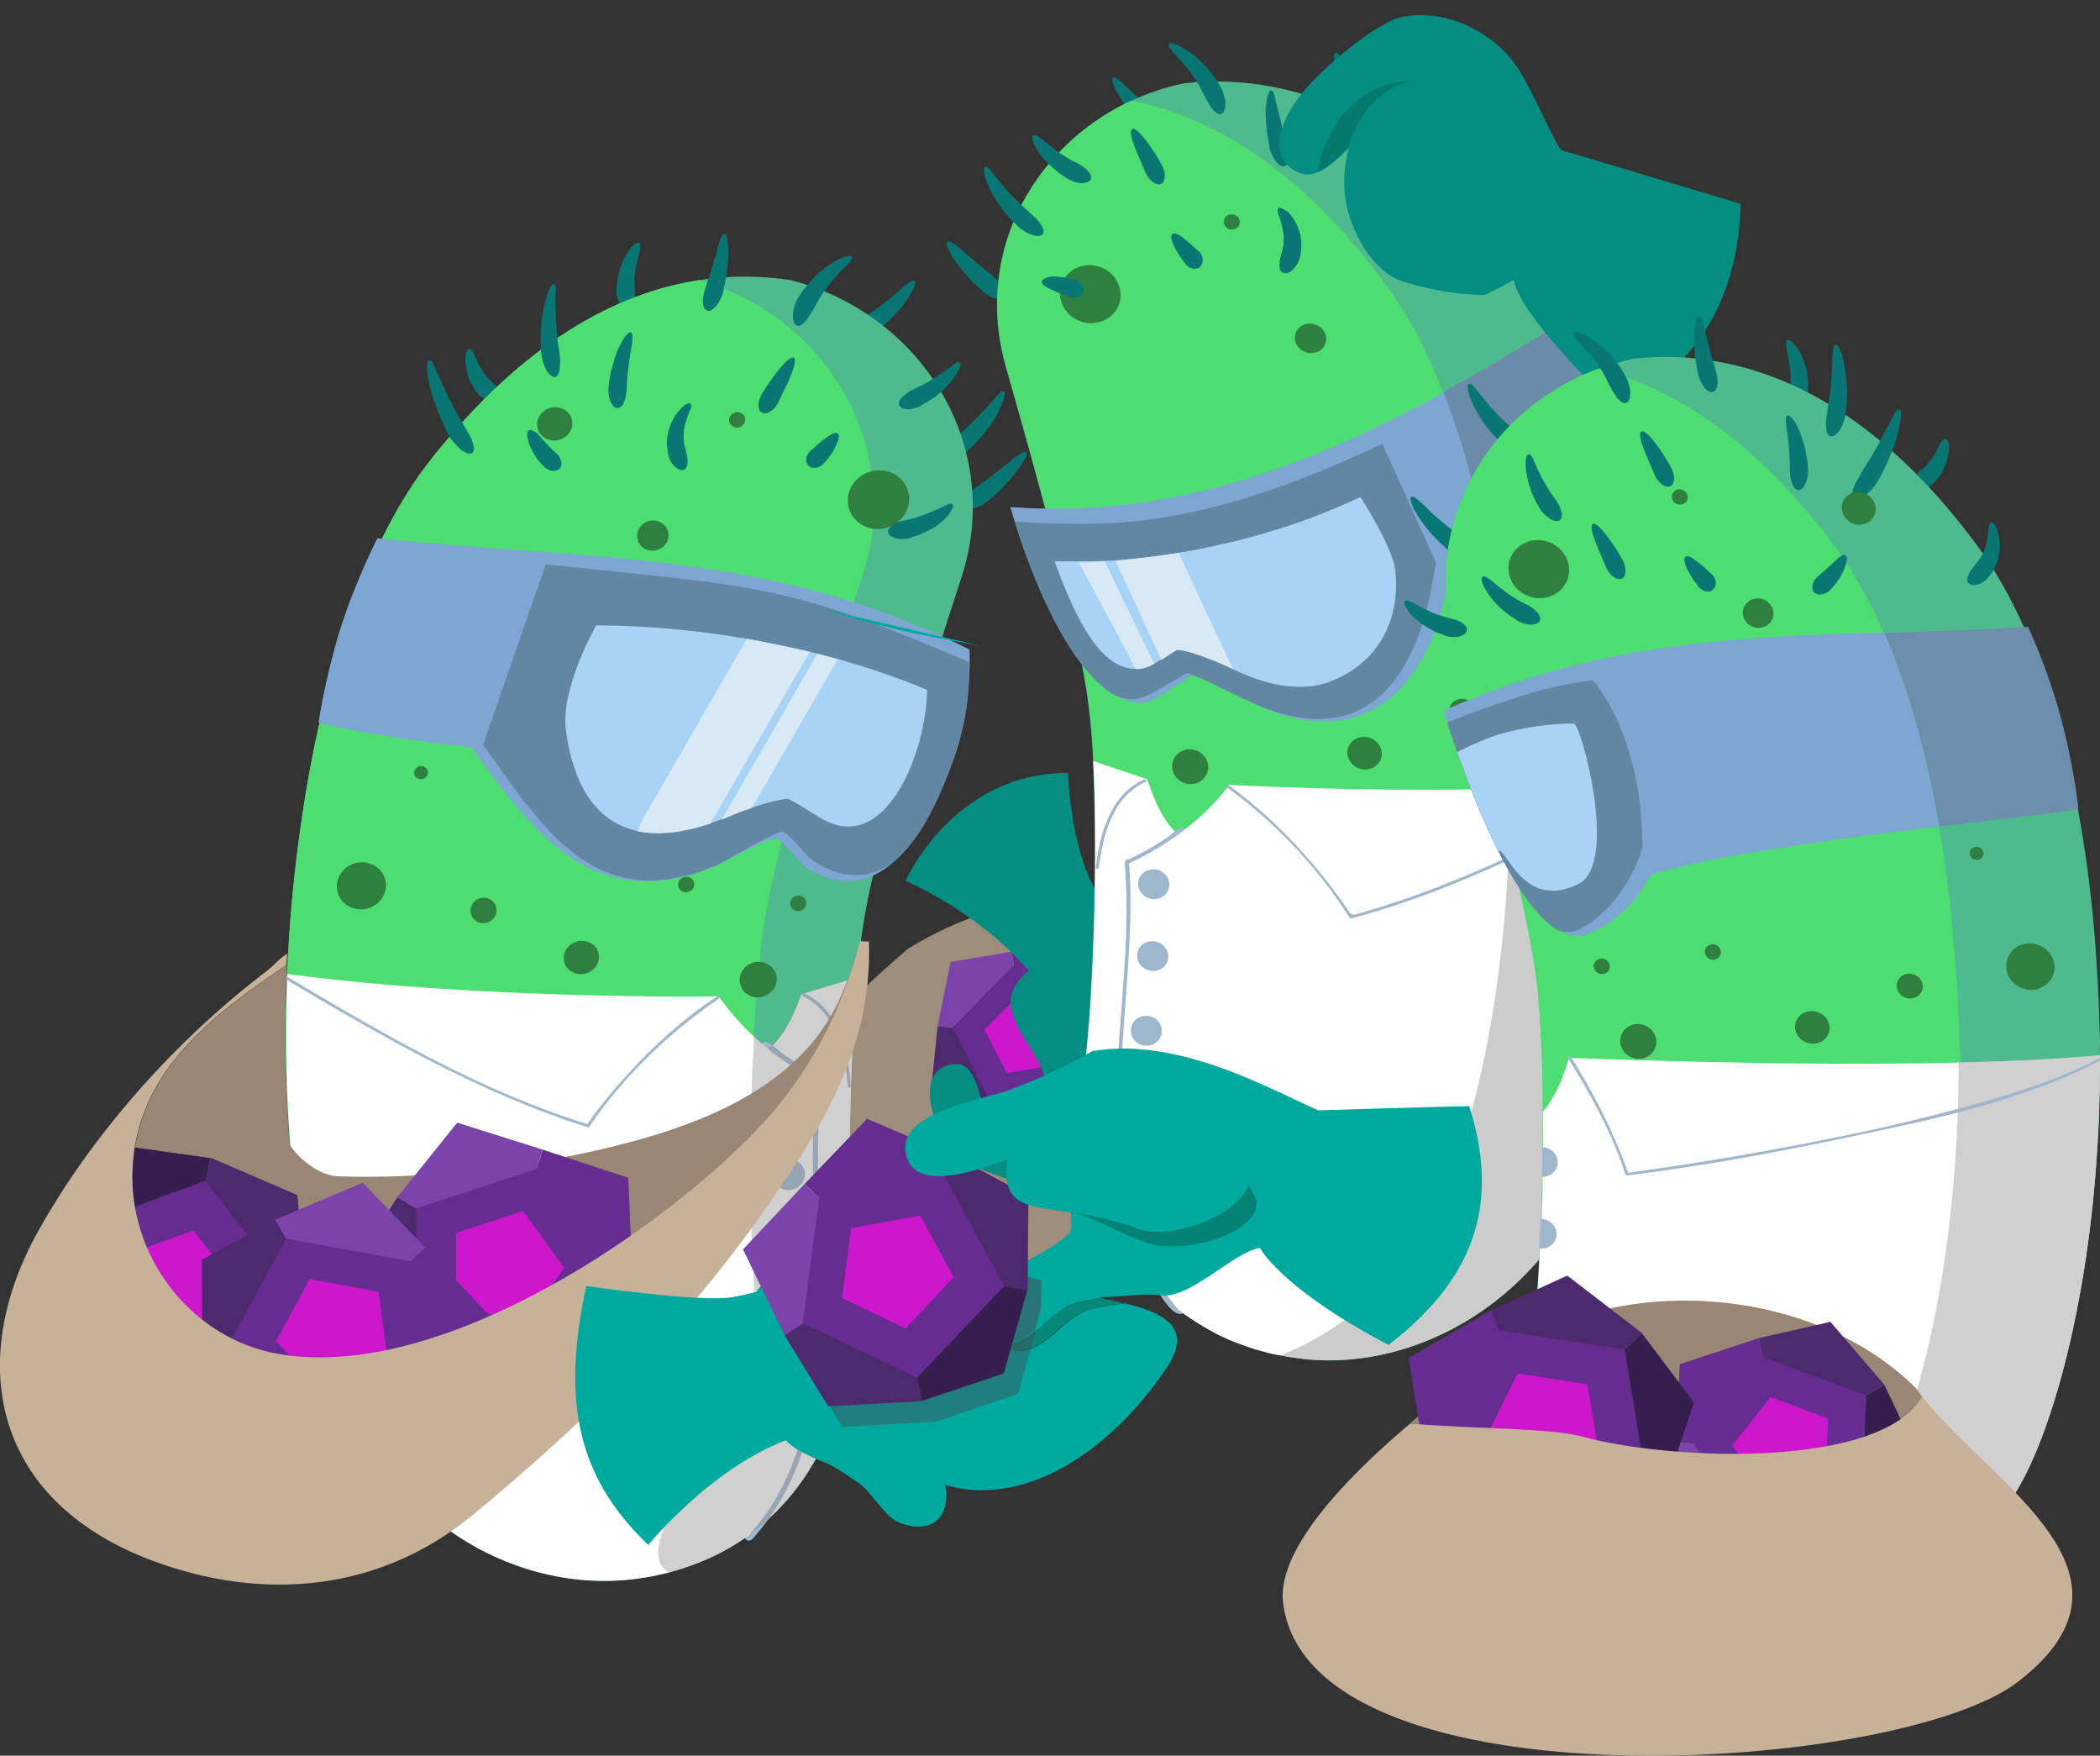 <?xml version="1.0" encoding="utf-8"?>
<!-- Generator: Adobe Illustrator 17.1.0, SVG Export Plug-In . SVG Version: 6.00 Build 0)  -->
<!DOCTYPE svg PUBLIC "-//W3C//DTD SVG 1.1//EN" "http://www.w3.org/Graphics/SVG/1.1/DTD/svg11.dtd">
<svg version="1.1" xmlns="http://www.w3.org/2000/svg" xmlns:xlink="http://www.w3.org/1999/xlink" x="0px" y="0px"
	 viewBox="0 0 545.2 455.7" enable-background="new 0 0 545.2 455.7" xml:space="preserve">
<rect x="0" y="0" width="545.2" height="455.7" fill="#333333" stroke="none"/>
<g id="Fondo" display="none">
	<circle display="inline" fill="#8A4CCC" cx="293" cy="253" r="252.3"/>
</g>
<g id="Monos">
	<g>
		<path fill="#9E8D7B" d="M393.8,313.1c-30.4,24.1-183,33.9-191-19.6c-2.3-13.7,15.6-32.6,32.9-47.2c18.8-11.7,37.3-14,45.4-11.7
			c23.7,6.4,77,23.3,87.6,4.7C387.5,262.7,429.4,285.4,393.8,313.1z"/>
	</g>
	<g>
		<polygon fill="#998675" points="264.5,258.5 275.4,264 273.6,276.1 261.5,278.1 255.9,267.2 		"/>
		<polygon fill="#662D91" points="262.6,247 278.5,244.5 287,259.3 275.5,264 264.6,258.6 		"/>
		<polygon fill="#361F4F" points="261.4,278 273.5,276 282.8,286.3 270.5,295.6 255.9,290.7 		"/>
		<polygon fill="#4D296D" points="243.4,266.4 255.9,267.3 261.5,278.1 255.9,290.7 241.9,281.3 		"/>
		<polygon fill="#7B44AA" points="246.8,249.7 262.6,247 264.5,258.6 255.9,267.2 243.4,266.4 		"/>
		<polygon fill="#4D296D" points="275.5,264.1 287,259.3 293.2,272.9 282.8,286.4 273.6,276.1 		"/>
		<polygon fill="#662D91" points="263.2,250.6 283.4,260.8 280,283.2 257.6,286.8 247.3,266.7 		"/>
		<polygon fill="#CC17CC" points="264.5,258.4 275.7,264.1 273.8,276.5 261.4,278.5 255.6,267.3 		"/>
	</g>
	<g>
		<path fill="#038E81" d="M235.1,228.6c0,0,19,8.1,32,23.4c-17,13.4,19.4,26.9-3.4,40.3c-11.2,6.7-6.5-17.4-16.3-16.1
			c-12.5,1.8-2.4,23.2,3,25.4c21.4,9.8,39.4,11.5,49.3-3.7c5.8-8.5,8.9-29.9,6.2-40.6c-2.7-10.7-11.6-14.3-18.3-21.9
			c-9.8-10.7-10.3-34.8-10.3-34.8C247.4,200.6,235.1,228.6,235.1,228.6z"/>
	</g>
	<path display="none" fill="#4EDD70" d="M-27,343.9c0,33.8-27.7,61.2-61.5,61.2l0,0c-33.8,0-61.5-27.4-61.5-61.2V170.4
		c0-33.8,27.7-61.2,61.5-61.2l0,0c33.8,0,61.5,27.4,61.5,61.2V343.9z"/>
	<g display="none">
		<path display="inline" fill="#FFFFFF" d="M272.5,285.5c-7.3,22-15.3,52.3-18.5,69.4c-6.4,34.3-27.7,61.2-61.5,61.2
			c-16.9,0-31.9-7.2-43.3-18.6c-11.4-11.4-19.2-26.9-21.9-43.6c-3.2-20.4-1.4-62.5,14.2-113.4C173.3,268.2,223.3,279.7,272.5,285.5z
			"/>
		<g display="inline">
			<path fill="#FFFFFF" d="M271,285.1c-7.9,23.7-14,47.8-19,72.2c-4.5,21.9-16.5,43.4-37.6,52.9c-25.7,11.7-54.9-0.3-71.1-21.7
				c-14-18.5-16.5-41-15.7-63.4c1.1-28.5,7-56.9,15.3-84.2c-0.8,0.2-1.7,0.4-2.5,0.7c35.9,30.9,86.4,39.9,132,45.4
				c1.9,0.2,1.9-2.8,0-3c-44.7-5.4-94.7-14.2-129.9-44.5c-0.9-0.7-2.2-0.5-2.5,0.7c-8,26.3-13.6,53.5-15.2,81.1
				c-1.2,20.6,0.2,40.9,9.9,59.4c11.6,22,33.9,37.3,59.1,37c20.7-0.2,38.1-12,49-29c8.9-13.9,11.5-29.7,15.1-45.5
				c4.4-19.3,9.7-38.4,15.9-57.2C274.5,284.1,271.6,283.3,271,285.1z"/>
		</g>
	</g>
	<g display="none">
		<g display="inline">
			<path d="M137.9,251.7c21.8,23.9,51.2,38.5,77.3,57.1c0.3,0.2,0.7,0.1,0.9-0.1c7.5-9.3,16-17.6,24.7-25.8
				c1.6-1.5,8.3,11.6,9.1,13.1c2.6,5.5,4.4,11.4,5.5,17.3c0.1,0.5,0.7,0.7,1.1,0.4c3.4-2,6.6-4,9.9-6.3c0.8-0.5,0-1.8-0.8-1.3
				c-0.9,0.6-8.9,6-9.1,5.1c-0.7-3.8-1.9-7.6-3.3-11.2c-2.6-7-6.5-13.4-11-19.3c-0.3-0.4-0.8-0.5-1.2-0.2
				c-8.2,7.8-16.4,15.6-23.7,24.2c-2.5,2.9-3.7,1.1-6.3-0.7c-2.1-1.5-4.2-2.9-6.4-4.3c-4.4-2.9-8.9-5.8-13.4-8.6
				c-18.6-11.9-37.4-24.1-52.3-40.5C138.3,250,137.2,251,137.9,251.7L137.9,251.7z"/>
		</g>
	</g>
	<g display="none">
		<g display="inline">
			<path d="M200.9,416.2c15.3-14.1,22.5-33.5,27.8-53.1c6.2-23.2,10.3-47.1,20.5-69c0.4-0.9-0.9-1.6-1.3-0.8
				c-9.4,20.2-13.8,42.1-19.2,63.6c-5.3,21.3-12.3,42.9-28.9,58.2C199.1,415.8,200.2,416.8,200.9,416.2L200.9,416.2z"/>
		</g>
	</g>
	<g display="none">
		<path display="inline" fill="#00A99D" d="M382.7,50.8c-0.1,0.1-0.2,0.3-0.3,0.4c-0.6,0.7-1.4,1.6-2.4,2.7
			c-0.2,0.2-0.4,0.4-0.6,0.7c-0.2,0.2-0.4,0.4-0.5,0.6c-0.1,0.1-0.3,0.3-0.4,0.5c-0.4,0.5-0.9,1-1.4,1.5c-0.3,0.3-0.5,0.6-0.8,0.8
			c-0.3,0.4-0.7,0.7-1,1.1c-0.3,0.3-0.6,0.7-1,1c-0.7,0.7-1.4,1.4-2.1,2.2c-0.7,0.7-1.5,1.5-2.3,2.2c-0.3,0.3-0.7,0.6-1,1
			c-0.4,0.3-0.8,0.7-1.2,1c0,0-0.1,0.1-0.1,0.1c-0.3,0.3-0.7,0.7-1,1c0,0,0,0.1,0,0.1H366v-0.2c0,0,0.2,0.1,0.1,0.1
			c-0.3,0.3-0.5,0.6-0.9,0.8c-0.5,0.4-0.9,0.8-1.4,1.2c-0.1,0.1-0.2,0.2-0.3,0.3c-0.2,0.1-0.4,0.3-0.6,0.5c-0.1,0.1-0.2,0.1-0.3,0.2
			c-0.6,0.5-1.2,0.9-1.8,1.3c-0.1,0.1-0.2,0.1-0.3,0.2c-0.2,0.1-0.4,0.3-0.6,0.4c-0.3,0.2-0.6,0.4-0.9,0.6c-0.6,0.4-1.2,0.7-1.7,1
			c-0.6,0.3-1.1,0.6-1.7,0.9c-0.3,0.1-0.5,0.2-0.8,0.3c0,0,0,0-0.1,0c-0.5,0.2-1.1,0.4-1.6,0.6c-0.2,0.1-0.4,0.1-0.6,0.2
			c-0.4,0.1-0.7,0.2-1,0.2c-1.2,0.2-2.4,0.2-3.4-0.1c-0.2-0.1-0.4-0.1-0.6-0.2c-0.2-0.1-0.3-0.1-0.5-0.2c-0.2-0.1-0.3-0.1-0.5-0.2
			c-0.2-0.1-0.3-0.2-0.4-0.3c-1-0.7-1.9-1.9-2.7-3.4c-3.3-7.7,3.3-16.9,9.8-20.8l0.4-1.2l7.9-25.2C376.3,22.3,394.5,37.4,382.7,50.8
			z"/>
		<g display="inline">
			<path fill="#087773" d="M381.7,49.8c-2.1,2.4-4.2,4.8-6.4,7.2c-1.7,1.8-3.5,3.6-5.2,5.3c-1.1,1.1-2.2,2.1-3.3,3.1
				c-1.5,1.3-1.6,0.6-0.2,0.6c-0.8,0-1.5,0.7-1.5,1.5c0.6-1.3,0.4-1.3-0.7-0.1c-0.7,0.6-1.4,1.1-2.1,1.7c-1,0.7-2,1.4-3,2.1
				c-3.1,2.1-8,5-11.8,3c-6.9-3.7-1.8-13.5,1.5-17.5c2-2.5,5.3-3.5,6.3-6.5c2.6-8.4,5.3-16.7,7.9-25.1c-0.5,0.4-1,0.7-1.4,1.1
				C374.1,24.5,392.4,36.6,381.7,49.8c-1.2,1.5,0.9,3.6,2.1,2.1c12.3-15.1-6.6-30.7-22.1-28.8c-0.7,0.1-1.2,0.4-1.4,1.1
				c-1.8,5.7-3.6,11.5-5.4,17.2c-0.8,2.6-1.6,5.2-2.4,7.8c-0.4,1.2-1.4,1.5-2.3,2.3c-2.4,2.1-4.4,4.4-6.1,7
				c-4.7,7.4-2.9,19.9,7.7,19.2c3.6-0.3,7.1-2.6,10-4.5c1.6-1.1,6.3-3.7,6.3-5.7c-0.5,0.5-1,1-1.5,1.5c2.5,0,6.3-5.2,7.8-6.8
				c3.3-3.3,6.4-6.8,9.4-10.3C385,50.4,382.9,48.3,381.7,49.8z"/>
		</g>
	</g>
	<path id="Tubo" display="none" fill="#7DA6D3" stroke="#7DA6D3" stroke-miterlimit="10" d="M547.5,199.3l-39.7-7.7
		c-1.2-0.2-2.6-0.4-2.8,0.7l8.3,11.6l-20.9,107.6c-1.2,6.2,3.6,13.3,9.8,14.5l0.2,0c6.2,1.2,11.3-4,12.5-10.2l20.9-107.6l13-7.5
		C549.1,199.8,548.7,199.6,547.5,199.3z"/>
	<g>
		<g>
			<g>
				<g>
					<path fill="#087773" stroke="#087773" stroke-width="0.25" stroke-miterlimit="10" d="M237.3,73c-0.4-0.2-1.2,0.3-2.3,1.3
						c-0.6,0.5-1.2,1-1.9,1.6c-0.7,0.6-1.4,1.2-2.1,1.8c-0.8,0.6-1.5,1.2-2.2,1.7c-0.7,0.5-1.4,1-1.9,1.4c-1.2,0.8-2,1.3-2,1.3
						c-2.3,1.6-3.9,3.5-3.3,4.7c0.5,1.1,3.3,0.8,5.9-1c0,0,0.8-0.6,2-1.6c0.6-0.5,1.2-1.1,1.9-1.8c0.7-0.7,1.4-1.5,2.1-2.2
						c0.6-0.8,1.3-1.6,1.8-2.4c0.5-0.8,1-1.6,1.4-2.3C237.4,74.3,237.7,73.3,237.3,73z"/>
				</g>
			</g>
		</g>
		<g>
			<g>
				<g>
					<path fill="#087773" stroke="#087773" stroke-width="0.25" stroke-miterlimit="10" d="M260.5,101.7c-0.4-0.2-1.2,0.6-2.3,1.9
						c-0.6,0.6-1.2,1.3-1.8,2.1c-0.7,0.8-1.4,1.6-2.1,2.3c-0.8,0.7-1.5,1.5-2.2,2.2c-0.7,0.7-1.4,1.3-2,1.8c-1.2,1-2,1.6-2,1.6
						c-2.4,1.9-4.2,4-3.6,5.1c0.6,1.1,3.6,0.6,6.4-1.6c0,0,0.9-0.8,2.1-2c0.6-0.6,1.3-1.4,2-2.2c0.7-0.8,1.4-1.8,2.1-2.7
						c0.6-1,1.2-2,1.8-2.9c0.5-1,0.9-1.9,1.2-2.7C260.7,103.1,260.9,101.9,260.5,101.7z"/>
				</g>
			</g>
		</g>
		<g>
			<g>
				<g>
					<path fill="#087773" stroke="#087773" stroke-width="0.25" stroke-miterlimit="10" d="M266.4,117.5c-0.3-0.3-1.3,0.2-2.5,1.1
						c-0.6,0.4-1.3,1-2,1.6c-0.7,0.6-1.5,1.2-2.2,1.7c-0.8,0.6-1.5,1.2-2.2,1.8c-0.7,0.5-1.4,1-2,1.4c-1.1,0.9-1.9,1.4-1.9,1.4
						c-2.3,1.7-3.6,3.8-3,4.9c0.6,1,3.3,0.5,5.7-1.3c0,0,0.7-0.7,1.9-1.7c0.6-0.5,1.2-1.1,1.9-1.8c0.6-0.7,1.3-1.4,2-2.2
						c0.7-0.8,1.3-1.5,1.9-2.3c0.6-0.8,1-1.5,1.4-2.2C266.3,118.8,266.7,117.8,266.4,117.5z"/>
				</g>
			</g>
		</g>
		<g>
			<g>
				<g>
					<path fill="#087773" stroke="#087773" stroke-width="0.25" stroke-miterlimit="10" d="M165.9,63.1c-0.4-0.2-1.1,0.3-2,1.3
						c-0.4,0.5-0.8,1.2-1.3,1.9c-0.4,0.7-0.8,1.6-1.1,2.4c-0.3,0.8-0.6,1.7-0.8,2.6c-0.2,0.8-0.3,1.7-0.4,2.3
						c-0.1,0.7,0,1.3-0.1,1.7c0,0.4,0,0.6,0,0.6c0,0.7,0.2,1.4,0.4,1.9c0.1,0.3,0.2,0.6,0.3,0.8c0.2,0.2,0.3,0.5,0.5,0.6
						c0.6,0.8,1.3,1.1,1.9,0.9c0.6-0.2,1-0.9,1.2-1.7c0-0.2,0.1-0.4,0.1-0.6c0-0.2,0.1-0.5,0.1-0.7c0.1-0.5,0-1,0-1.6
						c0,0-0.1-0.7-0.1-1.8c0-0.6,0-1.2,0-1.9c0.1-0.7,0.2-1.5,0.3-2.2c0.2-0.7,0.3-1.5,0.5-2.2c0.2-0.7,0.3-1.4,0.5-2
						C166.1,64.2,166.2,63.3,165.9,63.1z"/>
				</g>
			</g>
		</g>
		<g>
			<g>
				<g>
					<path fill="#087773" stroke="#087773" stroke-width="0.25" stroke-miterlimit="10" d="M121.8,90.7c-0.9,0-1.2,3.2-0.3,6.3
						c0.4,1.6,1.2,3.1,2,4.1c0.7,1.1,1.4,1.7,1.4,1.7c1,0.9,2.3,1.4,3.3,1.3c1,0,1.6-0.6,1.7-1.1c0.1-0.6-0.2-1.2-0.5-1.8
						c-0.4-0.6-0.9-1.1-1.5-1.7c0,0-0.5-0.3-1.1-1c-0.6-0.6-1.4-1.7-2-2.8C123.4,93.4,122.6,90.6,121.8,90.7z"/>
				</g>
			</g>
		</g>
		<path fill="#4FBA8E" d="M250.6,116.6c2.8,10.5,2.7,21.8-0.9,33c-7.4,22.9-22.2,67.5-25.7,91.2c-0.6,3.7-1.1,8.1-1.5,12.9
			c-0.1,1.1-0.2,2.3-0.3,3.5c-1.8,23.7-2.1,55.7-0.9,73.5c1.8,27.5-6.7,53.1-26.9,67.7c-2.9,2.1-6,4-9.4,5.6
			c-3.5,1.7-7.3,3-11.3,4.1c-10.6,2.8-21.1,2.9-31.1,0.7c-6.5-1.4-12.8-3.8-18.7-7c-14.8-8.1-27-21.2-34.1-36.9
			c-8.5-18.8-17.5-59.4-15.3-112.1c0-1.2,0.1-2.3,0.2-3.5c0.5-9.8,1.4-20.1,2.8-30.7c4.3-33.3,14.5-74.7,35.1-100.2
			C136.2,88.8,160,76,181.6,72.7c8.2-1.3,16.2-1.1,23.7,0C228.3,78.7,245.1,96,250.6,116.6z"/>
		<path fill="#4EDD70" d="M224,149.1c-7.4,22.9-22.2,67.5-25.7,91.2c-0.2,1.3-0.4,2.8-0.6,4.2c-0.3,2.7-0.6,5.6-0.9,8.7
			c-0.1,1.1-0.2,2.3-0.3,3.5c-0.5,5.9-0.8,12.2-1.1,18.7c-0.6,0.4-1.2,0.8-1.9,1.2c0,0-1.8,4-4.4,10.4c-9.1,22-28.2,72.6-21.4,92.5
			c1.9,5.6,4.1,10.2,6.4,13.9c-1.7,1.6-3.5,3-5.4,4.4c-2.9,2.1-6.1,4-9.4,5.6c-3.5,1.7-7.3,3.1-11.3,4.1c-1.8,0.5-3.6,0.9-5.4,1.2
			c-6.5-1.4-12.8-3.8-18.7-7c-14.8-8.1-27-21.2-34.1-36.9c-5.9-13-12.1-36.7-14.5-67.6c-1-12.6-1.4-26.5-0.9-41.3
			c0-1.1,0.1-2.1,0.1-3.2c0.1-1.2,0.1-2.3,0.2-3.5c0.5-9.8,1.4-20.1,2.8-30.7c4.3-33.3,14.5-74.7,35.1-100.2
			C136.2,88.8,160,76,181.6,72.7c22,6.4,38,23.3,43.3,43.4C227.7,126.6,227.7,137.9,224,149.1z"/>
		<g>
			<path fill="#7DA6D3" d="M251.7,168.6c0,0,0.7,13.9-3.5,26.6c-7,20.7-19.4,41.2-37.9,30.6c-3.4-2-5.9-6.8-8.9-8.2
				c-2.6,0.2-9.5,4.1-15,6.9c-31.5,13.7-47.8-8-63.5-29.8l-0.2-0.6c-12.3-1.4-33.1-4.4-40-6.6c0,0,1.7-11.4,5.5-23.8
				c4.2-13.3,9.8-24,9.8-24C153.7,145.5,200.6,142.8,251.7,168.6z"/>
		</g>
		<g>
			<path fill="#6187A3" d="M251.5,171.8c0,0,1,10.6-3.3,23.3c-7,20.7-17.6,39.7-36.1,29c-3.4-2-5.9-6.8-8.9-8.2
				c-2.6,0.2-11.3,5.7-16.8,8.5c-31.5,13.7-45.3-9.2-61-31.1l16.3-46.8C197.4,152.4,203.4,151.3,251.5,171.8z"/>
		</g>
		<g>
			<path fill="#A9D2F7" d="M240.7,179.1c-0.3,16.4-10.6,42-26.4,33.9c-2.9-1.5-7.3-4.6-9.8-5.7c-1.4,0.1-5.4,1-9.3,2.3
				c-2.1,0.7-4.2,1.5-6,2.3c-0.6,0.3-1.2,0.5-1.8,0.7c-1,0.4-2.1,0.8-3.1,1.1c-7.5,2.5-13.7,3-18.8,2c-11.2-2.4-16.8-12.6-18.6-26.3
				c-1.4-10.9,7.9-27.1,7.9-27.1c14.3,0.1,27.5,1.5,39,3.5c5.9,1,11.3,2.2,16.2,3.3c0.7,0.2,1.4,0.4,2.1,0.5
				c1.8,0.5,3.6,0.9,5.2,1.4C232.2,175.2,240.7,179.1,240.7,179.1z"/>
		</g>
		<g>
			<path fill="#FFFFFF" d="M222.5,253.7c-0.1,1.1-0.2,2.3-0.3,3.5c-1.8,23.7-2.1,55.7-0.9,73.5c1.8,27.5-6.7,53.1-26.9,67.7
				c-2.9,2.1-6,4-9.4,5.6c-6.4-2.9-12.4-10.4-17.2-24.4c-8.7-25.8,25.8-102.9,25.8-102.9c8.3-5.1,10.9-9.2,14.5-18.6
				C208,258,220.1,254.5,222.5,253.7z"/>
		</g>
		<g>
			<g>
				<path fill="#9EB7CC" d="M208.5,258.6c8.6,4.2,10.9,14.7,11.6,23.3c0,0.5,0.8,0.5,0.8,0c-0.7-9-3.1-19.7-11.9-24
					C208.4,257.7,208,258.4,208.5,258.6L208.5,258.6z"/>
			</g>
		</g>
		<g>
			<path fill="#FFFFFF" d="M212,280.5c-4.4,33.5,9.1,84.1-14.6,114.4c-1,1.2-1.9,2.4-2.9,3.5c-5.9,4.3-0.6-130.7,4.3-126.6
				C202.6,275,207.1,277.9,212,280.5z"/>
			<g>
				<path fill="#9EB7CC" d="M210.8,280.5c-2.9,23.2,1,46.8-0.4,70.1c-0.7,12.3-3.1,24.7-8.8,35.7c-1.3,2.4-2.8,4.7-4.4,6.9
					c-0.3,0.3-2.5,3.8-3.2,4.1c0.5-0.2,0.9,0.4,0.7,0.1c-0.5-0.9-0.6-2.3-0.7-3.3c-1.5-11.2-1-22.8-0.8-34
					c0.2-15.8,0.8-31.5,1.7-47.3c0.6-10,1.2-20.1,2.4-30c0.3-2.9,0.7-5.9,1.4-8.8c0.4-1.4,0.9-1.1-0.3-1.3c1.4,0.2,4.2,3.3,5.4,4.1
					c2.5,1.7,5.1,3.2,7.8,4.6c1.3,0.7,2.5-1.3,1.2-2c-3.2-1.7-6.2-3.6-9.2-5.6c-1.5-1.1-2.8-2.6-4.5-3.3c-0.8-0.3-1.6,0.4-1.9,1
					c-1.4,2.3-1.5,5.7-1.8,8.3c-1.7,12.5-2.4,25.1-3,37.7c-0.8,15.7-1.3,31.4-1.5,47.1c-0.1,10.3-0.6,21.1,1.1,31.3
					c0.2,1.1,1.5,5.6,3.5,3.4c9-10.1,13.7-22.2,16-35.4c4.8-27.6-1.5-55.6,1.9-83.3C213.4,279,211,279,210.8,280.5z"/>
			</g>
		</g>
		<g>
			<path fill="#FFFFFF" d="M212,280.5c-4.4,33.5,9.1,84.1-14.6,114.4c-1,1.2-1.9,2.4-2.9,3.5c-5.9,4.3-12.8,7.6-20.7,9.7
				c-17.5,4.7-35,1.7-49.8-6.3c-14.8-8.1-27-21.2-34.1-36.9c-8.5-18.8-17.5-59.4-15.3-112.1c50.9,6.8,112,5.8,112,5.8
				C192.4,266.9,200.8,274.7,212,280.5z"/>
		</g>
		<g>
			<g>
				<path fill="#9EB7CC" d="M74.2,254.2c25.1,14.9,50.5,29.6,78.4,38.4c0.2,0.1,0.3,0,0.4-0.2c8.8-12.9,20.7-24.5,33.7-33.2
					c0.4-0.3,0-1-0.4-0.7c-9,6-17,13.2-24.2,21.3c-2.4,2.6-4.6,5.3-6.8,8.1c-0.8,1-1.5,2-2.2,3c-1,1.3-0.3,0.9-2.1,0.4
					c-27.2-8.6-52.1-23.3-76.5-37.8C74.2,253.3,73.8,253.9,74.2,254.2L74.2,254.2z"/>
			</g>
		</g>
		<g>
			<g>
				<g>
					<path fill="#087773" stroke="#087773" stroke-width="0.25" stroke-miterlimit="10" d="M111.4,93.6c-0.4,0.1-0.5,1.4-0.3,3.3
						c0.1,0.9,0.3,2,0.6,3.2c0.3,1.2,0.6,2.4,1,3.6c0.4,1.2,0.9,2.4,1.3,3.5c0.4,1.1,0.9,2.1,1.3,3c0.4,0.9,0.8,1.6,1,2.1
						c0.3,0.5,0.4,0.8,0.4,0.8c0.2,0.4,0.5,0.8,0.8,1.2c0.3,0.4,0.6,0.7,0.9,1c0.6,0.6,1.1,1.2,1.7,1.6c1.2,0.7,2.1,0.9,2.5,0.5
						c0.4-0.4,0.4-1.4,0-2.5c-0.2-0.5-0.4-1.3-0.8-1.9c-0.2-0.3-0.4-0.7-0.6-1c-0.2-0.4-0.4-0.8-0.6-1.1c0,0-0.2-0.3-0.4-0.7
						c-0.3-0.4-0.7-1.1-1.1-1.8c-0.4-0.8-1-1.7-1.5-2.7c-0.5-1-1.1-2.1-1.6-3.2c-0.5-1.1-1-2.2-1.5-3.2c-0.4-1-0.9-2-1.3-2.8
						C112.5,94.6,111.9,93.5,111.4,93.6z"/>
				</g>
			</g>
		</g>
		<g>
			<g>
				<g>
					<path fill="#087773" stroke="#087773" stroke-width="0.25" stroke-miterlimit="10" d="M143.8,73.8c-0.4-0.1-1,0.9-1.6,2.6
						c-0.3,0.8-0.5,1.8-0.8,2.9c-0.2,1.1-0.4,2.2-0.6,3.4c-0.1,1.2-0.2,2.3-0.3,3.4c0,1.1,0,2.1,0,3c0,0.9,0.1,1.6,0.1,2.1
						c0,0.5,0.1,0.8,0.1,0.8c0.1,0.9,0.3,1.7,0.6,2.5c0.3,0.7,0.5,1.4,0.9,1.9c0.7,1,1.5,1.5,2,1.3c0.6-0.2,0.9-1,1-2.1
						c0-0.5,0.1-1.2,0.1-1.9c0-0.7-0.1-1.4-0.2-2.3c0,0,0-0.3-0.1-0.7c-0.1-0.5-0.2-1.1-0.3-1.9c-0.1-0.8-0.2-1.8-0.3-2.8
						c0-1-0.1-2.1-0.2-3.2c0-1.1,0-2.2-0.1-3.2c0-1,0-2,0-2.9C144.3,75.1,144.2,73.9,143.8,73.8z"/>
				</g>
			</g>
		</g>
		<g>
			<g>
				<g>
					<path fill="#087773" stroke="#087773" stroke-width="0.25" stroke-miterlimit="10" d="M137.4,111.8c-0.4,0.2-0.5,0.9-0.3,1.8
						c0.1,0.5,0.3,1,0.4,1.6c0.2,0.6,0.5,1.1,0.8,1.7c0.3,0.6,0.6,1.1,0.9,1.6c0.3,0.5,0.7,1,1,1.3c0.3,0.4,0.6,0.7,0.8,0.9
						c0.2,0.2,0.3,0.3,0.3,0.3c0.3,0.4,0.8,0.6,1.2,0.8c0.4,0.2,0.8,0.3,1.2,0.3c0.8,0,1.4-0.3,1.7-0.8c0.3-0.5,0.3-1.2,0.1-1.8
						c-0.1-0.3-0.2-0.6-0.4-0.9c-0.2-0.3-0.4-0.6-0.7-0.8c0,0-0.4-0.3-1-0.9c-0.3-0.3-0.6-0.6-1-1c-0.4-0.4-0.7-0.8-1.1-1.2
						c-0.4-0.4-0.8-0.8-1.1-1.2c-0.4-0.4-0.7-0.8-1-1.1C138.4,112,137.8,111.6,137.4,111.8z"/>
				</g>
			</g>
		</g>
		<g>
			<g>
				<g>
					<path fill="#087773" stroke="#087773" stroke-width="0.25" stroke-miterlimit="10" d="M163.8,86.4c-0.4-0.2-1.1,0.5-1.9,1.8
						c-0.4,0.6-0.8,1.4-1.2,2.2c-0.4,0.8-0.7,1.7-1,2.7c-0.3,0.9-0.5,1.9-0.8,2.7c-0.2,0.9-0.4,1.7-0.5,2.4
						c-0.2,1.4-0.3,2.4-0.3,2.4c-0.2,3,1,5.3,2.3,5.2c1.2-0.1,2.1-2.3,2.2-4.9c0,0,0-0.9,0.1-2.2c0.1-0.7,0.1-1.4,0.2-2.3
						c0.1-0.8,0.2-1.7,0.3-2.6c0.2-0.9,0.3-1.8,0.4-2.6c0.2-0.8,0.3-1.6,0.4-2.3C164.1,87.5,164.1,86.6,163.8,86.4z"/>
				</g>
			</g>
		</g>
		<g>
			<g>
				<g>
					<path fill="#087773" stroke="#087773" stroke-width="0.25" stroke-miterlimit="10" d="M188.1,60.9c-0.4,0-0.9,0.9-1.3,2.2
						c-0.2,0.7-0.4,1.5-0.6,2.3c-0.3,0.9-0.5,1.7-0.8,2.6c-0.3,0.9-0.5,1.8-0.7,2.6c-0.3,0.8-0.5,1.6-0.8,2.2
						c-0.4,1.3-0.7,2.2-0.7,2.2c-0.9,2.6-0.8,5,0.4,5.5c1.1,0.5,2.9-1.4,3.9-4.2c0,0,0.2-0.9,0.5-2.4c0.1-0.7,0.3-1.5,0.5-2.5
						c0.1-0.9,0.2-1.9,0.3-2.9c0.1-1,0.2-1.9,0.2-2.9c0-0.9-0.1-1.8-0.2-2.5C188.8,61.9,188.6,60.9,188.1,60.9z"/>
				</g>
			</g>
		</g>
		<g>
			<g>
				<g>
					<path fill="#087773" stroke="#087773" stroke-width="0.25" stroke-miterlimit="10" d="M221.1,66.7c-0.2-0.4-1.3-0.1-2.9,0.5
						c-0.8,0.4-1.6,0.9-2.5,1.4c-0.9,0.6-1.8,1.3-2.7,2c-0.9,0.8-1.7,1.6-2.4,2.4c-0.7,0.8-1.3,1.6-1.9,2.3
						c-0.5,0.7-0.9,1.3-1.2,1.8c-0.3,0.4-0.4,0.7-0.4,0.7c-0.5,0.8-0.7,1.6-0.9,2.3c-0.1,0.4-0.2,0.7-0.2,1.1c0,0.3,0,0.7,0,1
						c0,1.2,0.4,2,1,2.2c0.6,0.2,1.3-0.3,2-1.1c0.2-0.2,0.3-0.4,0.5-0.7c0.2-0.2,0.4-0.5,0.6-0.8c0.4-0.5,0.7-1.2,1.1-1.8
						c0,0,0.5-0.9,1.2-2.2c0.4-0.6,0.9-1.4,1.4-2.2c0.6-0.7,1.2-1.6,1.8-2.4c0.7-0.7,1.4-1.6,2-2.3c0.7-0.7,1.3-1.3,1.9-1.9
						C220.6,68,221.3,67.1,221.1,66.7z"/>
				</g>
			</g>
		</g>
		<g>
			<g>
				<g>
					<path fill="#087773" stroke="#087773" stroke-width="0.25" stroke-miterlimit="10" d="M206,93c-0.7-0.5-2.8,1.8-4.7,4.3
						c-0.9,1.2-1.8,2.5-2.4,3.4c-0.6,1-1,1.6-1,1.6c-1.1,2-1.2,4.1,0,4.7c1.1,0.6,2.9-0.5,4-2.5c0,0,0.3-0.7,0.8-1.7
						c0.5-1,1.1-2.3,1.8-3.7C205.7,96.3,206.8,93.4,206,93z"/>
				</g>
			</g>
		</g>
		<g>
			<g>
				<g>
					<path fill="#087773" stroke="#087773" stroke-width="0.25" stroke-miterlimit="10" d="M179.2,104.9c-0.3-0.3-1.2,0.1-2.2,1.1
						c-1,1-2.1,2.5-2.8,4.3c-0.7,1.8-1,3.8-0.9,5.3c0.1,0.7,0.1,1.4,0.2,1.8c0.1,0.4,0.1,0.7,0.1,0.7c0.4,1.4,1.2,2.6,2,3.2
						c0.8,0.6,1.6,0.8,2.1,0.4c0.5-0.3,0.7-1.1,0.7-1.9c0-0.9-0.2-1.9-0.5-2.9c0,0,0-0.2-0.1-0.5c-0.1-0.3-0.2-0.7-0.3-1.2
						c-0.2-1-0.2-2.5,0-3.9c0.2-1.5,0.8-2.9,1.2-4.1C179.3,106,179.5,105.2,179.2,104.9z"/>
				</g>
			</g>
		</g>
		<g>
			<g>
				<g>
					<path fill="#087773" stroke="#087773" stroke-width="0.25" stroke-miterlimit="10" d="M249.1,94.2c-0.4-0.3-1.2,0.2-2.2,1.1
						c-0.6,0.4-1.2,0.8-1.8,1.3c-0.7,0.5-1.4,1-2.1,1.4c-0.7,0.4-1.4,0.9-2.1,1.3c-0.7,0.4-1.3,0.7-1.9,1c-1.1,0.5-1.9,0.9-1.9,0.9
						c-0.6,0.3-1.1,0.5-1.5,0.9c-0.2,0.2-0.4,0.3-0.6,0.5c-0.2,0.1-0.4,0.3-0.6,0.5c-0.7,0.6-1,1.3-0.9,1.9c0.2,0.6,0.8,1,1.9,1.1
						c0.3,0,0.5,0,0.8,0c0.3,0,0.6-0.1,0.9-0.2c0.6-0.1,1.3-0.3,1.9-0.7c0,0,0.8-0.5,2.1-1.2c0.6-0.4,1.3-0.9,2-1.4
						c0.7-0.6,1.4-1.2,2.1-1.9c0.7-0.7,1.3-1.4,1.9-2.1c0.5-0.7,1-1.4,1.4-2C249.2,95.4,249.4,94.4,249.1,94.2z"/>
				</g>
			</g>
		</g>
		<g>
			<g>
				<g>
					<path fill="#087773" stroke="#087773" stroke-width="0.25" stroke-miterlimit="10" d="M247.2,131c-0.3-0.3-1.2,0-2.3,0.6
						c-0.6,0.3-1.2,0.6-1.9,0.9c-0.7,0.3-1.4,0.6-2.2,0.9c-0.8,0.3-1.5,0.6-2.2,0.8c-0.7,0.2-1.4,0.4-1.9,0.6
						c-1.2,0.2-1.9,0.4-1.9,0.4c-2.3,0.5-4.1,1.5-4.1,2.8c0,1.2,2.3,2.2,5.1,1.6c0,0,0.9-0.3,2.2-0.7c0.7-0.2,1.4-0.6,2.2-0.9
						c0.8-0.4,1.6-0.9,2.4-1.3c0.8-0.5,1.5-1.1,2.1-1.6c0.6-0.6,1.2-1.2,1.6-1.7C247.1,132.2,247.5,131.3,247.2,131z"/>
				</g>
			</g>
		</g>
		<g>
			<g>
				<g>
					<path fill="#087773" stroke="#087773" stroke-width="0.25" stroke-miterlimit="10" d="M217.4,112.6c-0.7-0.5-2.4,0.8-4,2
						c-0.8,0.7-1.6,1.3-2.1,1.8c-0.6,0.5-0.9,0.8-0.9,0.8c-1.1,1-1.3,2.6-0.5,3.5c0.8,1,2.5,0.8,3.7-0.3c0,0,0.3-0.4,0.9-1
						c0.5-0.6,1.2-1.5,1.7-2.4C217.3,115.1,218.1,113.1,217.4,112.6z"/>
				</g>
			</g>
		</g>
		<path fill="#D7E9F4" d="M210.2,169.2l-25.8,44.6c-7.5,2.5-13.7,3-18.8,2c0.2-0.8,0.5-1.7,0.9-2.5l27.4-47.5
			C199.8,166.9,205.2,168,210.2,169.2z"/>
		<path fill="#D7E9F4" d="M217.5,171.1l-22.3,38.6c-2.1,0.7-4.2,1.5-6,2.3c-0.6,0.3-1.2,0.5-1.8,0.7l24.8-43
			C214.1,170.2,215.8,170.7,217.5,171.1z"/>
		<path fill="#9EB7CC" stroke="#9EB7CC" stroke-width="0.332" stroke-miterlimit="10" d="M209.1,284.8c-0.5-2-2.7-3.2-4.8-2.6
			c-2.1,0.6-3.4,2.7-2.9,4.7c0.5,2,2.7,3.2,4.8,2.6C208.4,288.9,209.7,286.8,209.1,284.8z"/>
		<path fill="#9EB7CC" stroke="#9EB7CC" stroke-width="0.332" stroke-miterlimit="10" d="M208.7,303.9c-0.5-2-2.7-3.2-4.8-2.6
			c-2.1,0.6-3.4,2.7-2.9,4.7c0.5,2,2.7,3.2,4.8,2.6C207.9,308,209.2,305.9,208.7,303.9z"/>
		
			<ellipse transform="matrix(0.966 -0.258 0.258 0.966 -76.8 64.034)" fill="#9EB7CC" stroke="#9EB7CC" stroke-width="0.332" stroke-miterlimit="10" cx="205.7" cy="324.8" rx="4" ry="3.8"/>
		
			<ellipse transform="matrix(0.966 -0.258 0.258 0.966 -81.623 64.804)" fill="#9EB7CC" stroke="#9EB7CC" stroke-width="0.332" stroke-miterlimit="10" cx="206.3" cy="343.6" rx="4" ry="3.8"/>
		
			<ellipse transform="matrix(0.966 -0.258 0.258 0.966 -56.695 40.336)" fill="#2F7F40" cx="125.5" cy="236.4" rx="3.4" ry="3.3"/>
		
			<ellipse transform="matrix(0.966 -0.258 0.258 0.966 -58.978 47.31)" fill="#2F7F40" cx="150.9" cy="248.6" rx="4.6" ry="4.3"/>
		
			<ellipse transform="matrix(0.966 -0.258 0.258 0.966 -48.029 34.96)" fill="#2F7F40" cx="109.3" cy="200.6" rx="1.8" ry="1.7"/>
		
			<ellipse transform="matrix(0.966 -0.258 0.258 0.966 -56.119 31.948)" fill="#2F7F40" cx="93.8" cy="230" rx="6.4" ry="6.1"/>
		
			<ellipse transform="matrix(0.966 -0.258 0.258 0.966 -30.134 48.382)" fill="#2F7F40" cx="169.5" cy="139.1" rx="4.1" ry="3.9"/>
		<path fill="#2F7F40" d="M201.5,253c0.7,2.4-0.9,5-3.5,5.7c-2.6,0.7-5.2-0.7-5.8-3.2c-0.7-2.4,0.9-5,3.5-5.7
			C198.3,249.2,200.9,250.6,201.5,253z"/>
		
			<ellipse transform="matrix(0.966 -0.258 0.258 0.966 -25.759 63.165)" fill="#2F7F40" cx="228.1" cy="129.8" rx="8" ry="7.6"/>
		
			<ellipse transform="matrix(0.966 -0.258 0.258 0.966 -21.641 53.069)" fill="#2F7F40" cx="191.4" cy="109" rx="2.1" ry="2"/>
		
			<ellipse transform="matrix(0.966 -0.258 0.258 0.966 -53.455 61.293)" fill="#2F7F40" cx="207.2" cy="234.6" rx="2.1" ry="2"/>
		
			<ellipse transform="matrix(0.966 -0.258 0.258 0.966 -53.174 53.644)" fill="#2F7F40" cx="178.1" cy="229.7" rx="2.1" ry="2"/>
		
			<ellipse transform="matrix(0.966 -0.258 0.258 0.966 -23.502 40.822)" fill="#2F7F40" cx="144" cy="110.1" rx="4.6" ry="4.3"/>
		<g opacity="0.4">
			<path fill="#898989" d="M222.5,253.7c-0.1,1.1-0.2,2.3-0.3,3.5c-1.8,23.7-2.1,55.7-0.9,73.5c1.8,27.5-6.7,53.1-26.9,67.7
				c-2.9,2.1-9.8,6.9-20.7,9.7c-3.8-1.7-3.8-7.9,0.4-14.6c16.3-15,23.2-38.4,21.5-63.3c-0.9-13.4-1-34.9-0.2-54.8
				c0.3-1.4,0.3-6.3,0.3-6.3l3.7,3.2c4-3.6,6-7.6,8.6-14.3C208,258,220.1,254.5,222.5,253.7z"/>
		</g>
	</g>
	<g>
		<g>
			<g>
				<g>
					<path fill="#087773" stroke="#087773" stroke-width="0.25" stroke-miterlimit="10" d="M289.1,20.3c-0.4,0.2-0.1,1.2,0.5,2.6
						c0.3,0.7,0.8,1.4,1.3,2.3c0.5,0.8,1.1,1.6,1.7,2.4c0.6,0.8,1.3,1.6,1.9,2.3c0.7,0.7,1.3,1.3,1.8,1.9c1.2,1,1.9,1.7,1.9,1.7
						c2.5,1.9,5.2,2.2,5.8,1.1c0.6-1.1-0.8-3.1-3-4.7c0,0-0.7-0.5-1.9-1.4c-0.5-0.4-1.2-0.9-1.9-1.5c-0.7-0.6-1.4-1.2-2.1-1.8
						c-0.7-0.6-1.4-1.3-2-1.9c-0.6-0.6-1.2-1.2-1.8-1.7C290.3,20.7,289.5,20.1,289.1,20.3z"/>
				</g>
			</g>
		</g>
		<g>
			<g>
				<g>
					<path fill="#087773" stroke="#087773" stroke-width="0.25" stroke-miterlimit="10" d="M246,62.9c-0.3,0.3,0,1.2,0.7,2.5
						c0.4,0.7,0.8,1.4,1.3,2.2c0.5,0.8,1.2,1.5,1.8,2.3c0.6,0.8,1.3,1.5,1.9,2.2c0.7,0.7,1.3,1.3,1.8,1.8c1.1,1,1.8,1.7,1.8,1.7
						c2.4,1.9,4.9,2.5,5.6,1.5c0.7-1-0.5-3.2-2.7-4.9c0,0-0.7-0.6-1.8-1.5c-0.5-0.4-1.2-0.9-1.9-1.5c-0.7-0.6-1.4-1.2-2.1-1.8
						c-0.7-0.6-1.4-1.2-2.1-1.8c-0.7-0.6-1.3-1.1-1.9-1.6C247.2,63.1,246.3,62.6,246,62.9z"/>
				</g>
			</g>
		</g>
		<g>
			<g>
				<g>
					<path fill="#087773" stroke="#087773" stroke-width="0.25" stroke-miterlimit="10" d="M346.7,13.9c-0.4,0.2-0.3,1.1-0.1,2.3
						c0.1,0.6,0.2,1.3,0.4,2c0.2,0.7,0.2,1.5,0.4,2.2c0.1,0.7,0.1,1.5,0.2,2.2c0,0.7,0,1.3,0,1.9c-0.1,1.1-0.2,1.8-0.2,1.8
						c0,0.5-0.1,1-0.1,1.5c0,0.2,0,0.5,0.1,0.7c0,0.2,0,0.4,0.1,0.6c0.2,0.8,0.5,1.5,1.1,1.7c0.6,0.2,1.3,0,1.9-0.8
						c0.2-0.2,0.3-0.4,0.5-0.6c0.1-0.2,0.3-0.5,0.4-0.8c0.2-0.6,0.5-1.2,0.5-1.9c0,0,0-0.2,0-0.6c0-0.4,0-1,0-1.7
						c-0.1-0.7-0.2-1.5-0.3-2.3c-0.2-0.8-0.4-1.7-0.7-2.5c-0.3-0.8-0.6-1.7-1-2.4c-0.4-0.7-0.8-1.4-1.2-1.9
						C347.7,14.3,347,13.7,346.7,13.9z"/>
				</g>
			</g>
		</g>
		<g>
			<g>
				<g>
					<path fill="#087773" stroke="#087773" stroke-width="0.25" stroke-miterlimit="10" d="M388.9,42.7c-0.9-0.1-1.8,2.6-3.2,4.7
						c-0.7,1.1-1.5,2-2.1,2.6c-0.6,0.6-1.1,0.9-1.1,0.9c-0.6,0.5-1.1,1-1.5,1.6c-0.4,0.6-0.7,1.2-0.6,1.8c0.1,0.6,0.7,1.1,1.6,1.2
						c0.9,0.1,2.2-0.2,3.3-1.1c0,0,0.7-0.6,1.5-1.6c0.8-1,1.6-2.5,2.1-4C390,45.9,389.7,42.8,388.9,42.7z"/>
				</g>
			</g>
		</g>
		<path fill="#4FBA8E" d="M429.1,202.6c0.2,51.5-10.2,90.8-19.2,108.8c-7.6,15.1-20.1,27.4-34.9,34.6c-5.9,2.9-12.1,4.9-18.6,6.1
			c-7.8,1.4-15.8,1.4-23.9-0.3c-2.2-0.4-4.4-1-6.6-1.7c-3.9-1.2-7.6-2.7-10.9-4.5c-3.3-1.7-6.3-3.6-9.1-5.8
			c-4.4-3.4-8.2-7.4-11.4-11.8c-10.7-14.9-14.7-34.7-12.5-55.3c0.6-5.8,1.1-13.1,1.5-21.2c0.8-16.1,1-35.1,0.4-50.6
			c0-1.2-0.1-2.3-0.1-3.4c-0.2-4.7-0.6-9-1-12.7c-2.6-23.2-15.4-67.4-21.8-90c-3.1-11.1-2.8-22.1,0.3-32.2
			c4.9-15.7,16.5-29,32.3-36.4c4.3-2,9-3.6,13.9-4.6c7.4-0.8,15.2-0.6,23.2,1c21.1,4.1,43.9,17.6,66.1,47.2
			c19.2,25.8,27.7,66.5,30.6,99.2c0.9,10.4,1.4,20.5,1.6,30.1C429.1,200.3,429.1,201.5,429.1,202.6z"/>
		<path fill="#4EDD70" d="M391,204.7v1.5c0,51.5-9.9,90.8-19,108.8c-7.6,15.1-19.9,27.4-34.8,34.6c-1.6,0.8-3.2,1.5-4.9,2.2
			c-0.7-0.1-1.3-0.3-2-0.4c-0.7-0.1-1.3-0.3-2-0.5c-0.9-0.2-1.7-0.5-2.5-0.7c-3.1-1-6.1-2.1-8.8-3.4c-0.7-0.3-1.4-0.7-2.1-1.1
			c-0.8-0.4-1.5-0.8-2.3-1.3c-2.4-1.4-4.7-2.9-6.8-4.6c-4.4-3.4-8.2-7.4-11.4-11.8c0.2-0.6,0.5-1.2,0.8-1.9c0.4-0.9,0.6-1.9,0.9-2.9
			c2.6-10.9-0.4-28.9-5-46.5c-2.3-8.8-5-17.5-7.5-25.3c0.8-16.1,1-35.1,0.4-50.6c0-1.2-0.1-2.3-0.1-3.4c-0.2-4.7-0.6-9-1-12.7
			c-0.4-3.6-1.1-7.7-1.9-12.2c-2.2-12.1-5.8-26.6-9.6-40.6c-3.7-14.1-7.6-27.6-10.3-37.2c-3.1-11.1-2.8-22.1,0.3-32.2
			c4.9-15.7,16.5-29,32.3-36.4c21,4.2,43.7,17.7,65.7,47.2c3.1,4.2,6,8.8,8.6,13.8c2.4,4.7,4.7,9.6,6.6,14.7
			c2.6,6.7,4.9,13.7,6.8,20.9c1.8,6.6,3.3,13.3,4.5,20c1.9,10.3,3.2,20.4,4.1,29.9c0.9,10.4,1.1,20.5,1.3,30.1
			C391.3,203.4,391,204,391,204.7z"/>
		<g>
			<path fill="#6A8BAA" d="M418.9,119.2c-5.2,4.9-21,15.9-33,23.6c-1.3-6.7-2.7-13.4-4.5-20c-1.9-7.1-4.2-14.2-6.8-20.9
				c10.3-5.7,20.5-11.8,30.9-18.3C411.2,94.4,415.6,106.6,418.9,119.2z"/>
		</g>
		<g>
			<path fill="#7DA6D3" d="M385.9,142.8c-3.7,2.4-7.1,4.4-9.6,5.8c0,0-4.7,47.4-42.7,37.2c-1.5-0.4-3.6-1.3-6-2.3c0,0-0.1,0-0.1,0
				c-6.9-3.1-15.7-7.9-17.7-8.2c0,0,0,0-0.1,0c-0.8,0.3-1.8,0.9-2.9,1.7c-3.2,2.1-7.5,5.3-10.3,5.4c-2.9,0.1-5.7-0.9-8.3-2.7
				c0,0-0.1,0-0.1-0.1c-2.5-1.7-4.9-4.1-7.1-7c-8.9-11.3-15.2-29.6-17.6-37.3c-0.7-2.3-1.1-3.7-1.1-3.7c3.1,0.2,6.1,0.4,9.2,0.4
				c8.4,0.2,16.6-0.4,24.7-1.5c27.5-3.9,53.2-14.7,78.6-28.6c2.6,6.7,4.9,13.7,6.8,20.9C383.2,129.4,384.7,136.1,385.9,142.8z"/>
		</g>
		<g>
			<path fill="#7DA6D3" d="M419.8,118.4c0,0,0.1,0.3,0.2,0.8C419.9,118.9,419.9,118.6,419.8,118.4L419.8,118.4z"/>
		</g>
		<g>
			<path fill="#7DA6D3" d="M420,119.1c0.1,0.3,0.2,0.7,0.3,1.1C420.2,120,420.1,119.6,420,119.1z"/>
		</g>
		<g>
			<path fill="#6187A3" d="M372.8,146c-1.2,6-5.7,53-45.1,37.5c0,0-0.1,0-0.1,0c-0.4-0.2-0.8-0.3-1.2-0.5c-4.7-2-12.5-6.2-16.4-7.7
				c0,0,0,0-0.1,0c-0.8-0.3-1.4-0.5-1.8-0.5c-2.9,1.2-9.9,6.6-13.9,6.7c-2,0.1-4-0.6-5.9-1.7c0,0-0.1,0-0.1-0.1
				c-12.6-8.5-21.7-34.6-24.7-44.3c23.6,1.3,47.1,2.6,95.4-20.2L372.8,146z"/>
		</g>
		<g>
			<path fill="#A9D2F7" d="M344.2,177.3c-4.8,1.6-11.9,1.3-19.2-1.5c-1-0.4-1.9-0.8-3-1.2c-0.6-0.3-1.8-0.8-1.9-0.9
				c0,0-0.1-0.1-0.1-0.1c-1.9-1-10.9-4.9-14.5-5c-0.5,0.2-2.2,1.4-4.1,2.6c-0.6,0.4-1.2,0.7-1.8,1.1c-0.2,0.1-0.4,0-0.6,0.2
				c-1.5,0.8-2.9,1.1-4,1.1h-0.1c0,0-0.1,0-0.1,0h0c-8.7,0-15.1-11.6-21-27.9c0,0,10.3,0,12.9-0.1c0,0,1.8-0.1,2.8-0.1
				c4.7-0.4,10.2-1,16.4-2c13.7-2.3,30.4-6.5,47.3-14.5c0,0,8.3,12.9,9,18.8C363.8,161.2,357.5,172.8,344.2,177.3z"/>
		</g>
		<g>
			<path fill="#FFFFFF" d="M283.8,197.5c0.1,1.1,0.1,2.3,0.2,3.4c0.9,23.2-0.1,54.5-1.9,71.8c-2.8,26.7,4.6,52.1,23.8,67.1
				c2.8,2.2,5.8,4.1,9,5.8c6.4-2.5,12.6-9.6,17.8-23.1c9.6-24.8-21.4-101.5-21.4-101.5c-7.9-5.3-10.3-9.5-13.5-18.8
				C297.9,202.3,286.2,198.4,283.8,197.5z"/>
		</g>
		<g>
			<g>
				<path fill="#9EB7CC" d="M297.1,202.3c-8.8,3.8-11.6,14.2-12.6,22.9c-0.1,0.5,0.7,0.5,0.8,0c1-8.5,3.7-18.6,12.2-22.3
					C297.9,202.7,297.5,202.1,297.1,202.3L297.1,202.3z"/>
			</g>
		</g>
		<g>
			<path fill="#FFFFFF" d="M293.1,224.1c3,32.9-12.1,81.7,10,112.2c0.9,1.2,1.8,2.4,2.8,3.5c5.6,4.4,5.5-127.5,0.6-123.7
				C302.5,219.1,298.1,221.8,293.1,224.1z"/>
			<g>
				<path fill="#9EB7CC" d="M292,224.1c2,23.7-3.1,47.4-2.1,71.1c0.4,11,2.3,22,6.8,32.2c0.9,2.1,7.2,16.1,10.7,13.3
					c1.6-1.3,1.6-5,1.9-6.7c0.7-5,1-10.1,1.2-15.2c0.8-14.9,0.9-29.9,0.9-44.9c0-15.5-0.2-31-1.3-46.4c-0.3-3.5-0.3-7.5-1.5-10.9
					c-0.3-0.7-0.8-1.7-1.7-1.7c-1.3,0.1-2.5,1.5-3.5,2.2c-3.3,2.4-7,4.3-10.6,6.1c-1.3,0.6-0.2,2.6,1.2,2c3.2-1.5,6.3-3.2,9.2-5.1
					c1.4-0.9,2.8-1.9,4.1-2.9c-0.5,0.3-1-0.3-0.9-0.1c0.5,0.9,0.6,2.2,0.8,3.1c0.7,4.6,0.9,9.2,1.2,13.8c0.8,14.6,0.9,29.2,0.9,43.8
					c0,14.6-0.2,29.3-1.1,43.9c-0.3,4.7-0.6,9.4-1.3,14c-0.2,1-0.3,2.2-0.8,3.1c0,0-0.3,0.3-0.1,0.2c0.3,0,0.6-0.1,0.9-0.1
					c-0.8-1.1-1.6-2.1-2.4-3.2c-1.9-2.6-3.5-5.4-4.9-8.3c-8-16.2-7.7-35.5-6.8-53c0.9-16.7,3.3-33.5,1.9-50.3
					C294.1,222.7,291.8,222.6,292,224.1z"/>
			</g>
		</g>
		<g>
			<path fill="#F9F9F9" d="M429.3,202.6c0.2,51.5-10.3,90.8-19.4,108.8c-7.6,15.1-20.1,27.4-35,34.6c-12.9,6.3-27.7,8.8-42.5,5.8
				c1.7-0.7,3.4-1.4,5-2.2c14.8-7.2,27.5-19.6,35.1-34.6c9.1-18,19.5-57.2,19.5-108.8v-1.5C404,204.4,417,203.7,429.3,202.6z"/>
		</g>
		<g opacity="0.4">
			<path fill="#898989" d="M429.3,202.6c0.2,51.5-10.3,90.8-19.4,108.8c-7.6,15.1-20.1,27.4-35,34.6c-12.9,6.3-27.7,8.8-42.5,5.8
				c1.7-0.7,3.4-1.4,5-2.2c14.8-7.2,27.5-19.6,35.1-34.6c9.1-18,19.5-57.2,19.5-108.8v-1.5C404,204.4,417,203.7,429.3,202.6z"/>
		</g>
		<g>
			<path fill="#FFFFFF" d="M392,204.7v1.5c0,51.5-10.4,90.8-19.5,108.8c-7.6,15.1-20.2,27.4-35,34.6c-1.6,0.8-3.4,1.5-5.1,2.2
				c-0.7-0.1-1.4-0.3-2-0.4c-0.7-0.1-1.4-0.3-2-0.5c-0.9-0.2-1.7-0.5-2.6-0.7c-3.1-1-6.1-2.1-8.8-3.4c-0.7-0.3-1.4-0.7-2.1-1.1
				c-0.8-0.4-1.5-0.8-2.3-1.3c-2.4-1.4-4.7-2.9-6.8-4.6c-0.9-1.1-1.9-2.3-2.7-3.5c-2.9-4.1-5.2-8.4-7-13c-5.3-14-5.8-30.2-5-46.5
				c0.9-18.7,3.4-37.4,2-52.7c11.2-5.2,20-12.4,26.1-20.4C319.2,203.7,353,205.7,392,204.7z"/>
		</g>
		<g>
			<g>
				<path fill="#9EB7CC" d="M428.9,203.5c-24.1,12.9-48.4,25.6-74.7,33.2c-3.8,1.1-3.1,1.1-5.2-1.9c-1.9-2.7-3.9-5.3-5.9-7.8
					c-7-8.7-15.1-16.6-24.1-23.2c-0.4-0.3-0.8,0.4-0.4,0.6c12.4,9,23.6,20.8,31.8,33.8c0.1,0.1,0.3,0.2,0.4,0.2
					c27.8-7.4,53.2-20.8,78.4-34.3C429.7,203.9,429.3,203.3,428.9,203.5L428.9,203.5z"/>
			</g>
		</g>
		<g>
			<g>
				<g>
					<path fill="#087773" stroke="#087773" stroke-width="0.25" stroke-miterlimit="10" d="M398.9,46c-0.4-0.1-1.1,1-1.9,2.6
						c-0.4,0.8-0.9,1.7-1.4,2.7c-0.5,1-1.1,2-1.6,3.1c-0.5,1-1.2,2-1.7,3c-0.5,1-1.1,1.8-1.6,2.6c-0.4,0.8-0.9,1.3-1.1,1.8
						c-0.3,0.4-0.4,0.7-0.4,0.7c-0.2,0.4-0.4,0.7-0.6,1.1c-0.2,0.3-0.4,0.7-0.6,1c-0.4,0.6-0.6,1.3-0.8,1.8c-0.4,1.1-0.5,2-0.1,2.4
						c0.4,0.5,1.3,0.3,2.5-0.4c0.6-0.3,1.1-0.8,1.7-1.4c0.3-0.3,0.6-0.6,0.9-1c0.3-0.4,0.5-0.7,0.8-1.1c0,0,0.2-0.3,0.4-0.7
						c0.3-0.5,0.7-1.1,1.1-2c0.4-0.8,0.9-1.8,1.4-2.9c0.4-1.1,1-2.2,1.4-3.4c0.4-1.2,0.8-2.3,1.1-3.5c0.3-1.1,0.5-2.2,0.7-3.1
						C399.3,47.3,399.3,46.1,398.9,46z"/>
				</g>
			</g>
		</g>
		<g>
			<g>
				<g>
					<path fill="#087773" stroke="#087773" stroke-width="0.25" stroke-miterlimit="10" d="M368.9,30.8c-0.4,0.1-0.6,1.2-0.7,2.9
						c-0.1,0.8-0.1,1.8-0.1,2.8c-0.1,1-0.1,2.1-0.2,3.2c-0.1,1.1-0.2,2.1-0.3,3.1c-0.1,1-0.3,1.9-0.4,2.7c-0.1,0.8-0.2,1.4-0.3,1.9
						c-0.1,0.5-0.1,0.7-0.1,0.7c-0.1,0.8-0.2,1.5-0.3,2.2c-0.1,0.7,0,1.3,0,1.9c0.1,1.1,0.4,1.9,1,2.1c0.6,0.2,1.3-0.2,2.1-1.2
						c0.4-0.5,0.7-1.1,1-1.8c0.3-0.7,0.5-1.5,0.7-2.4c0,0,0-0.3,0.1-0.8c0-0.5,0.2-1.2,0.2-2.1c0-0.9,0.1-1.9,0.1-2.9
						c0-1.1-0.1-2.2-0.2-3.4c-0.1-1.1-0.2-2.3-0.4-3.3c-0.2-1.1-0.4-2-0.6-2.9C369.8,31.7,369.3,30.7,368.9,30.8z"/>
				</g>
			</g>
		</g>
		<g>
			<g>
				<g>
					<path fill="#087773" stroke="#087773" stroke-width="0.25" stroke-miterlimit="10" d="M372.7,62.6c-0.4-0.2-1,0.2-1.6,0.7
						c-0.3,0.3-0.7,0.6-1.1,1c-0.4,0.4-0.8,0.7-1.2,1.1c-0.4,0.4-0.8,0.7-1.2,1.1c-0.4,0.3-0.7,0.6-1,0.9c-0.6,0.5-1,0.8-1,0.8
						c-0.3,0.3-0.5,0.5-0.7,0.8c-0.2,0.3-0.3,0.6-0.4,0.9c-0.2,0.6-0.2,1.3,0,1.8c0.3,0.6,0.9,0.9,1.6,0.9c0.4,0,0.8-0.1,1.2-0.2
						c0.4-0.2,0.9-0.4,1.2-0.7c0,0,1.9-1.8,3.1-4c0.3-0.6,0.6-1.1,0.8-1.7c0.2-0.6,0.4-1.1,0.5-1.5
						C373.1,63.5,373.1,62.8,372.7,62.6z"/>
				</g>
			</g>
		</g>
		<g>
			<g>
				<g>
					<path fill="#087773" stroke="#087773" stroke-width="0.25" stroke-miterlimit="10" d="M352.8,21.4c-0.4,0.2-0.4,1.1-0.2,2.5
						c0.1,0.7,0.1,1.5,0.3,2.3c0.1,0.8,0.2,1.7,0.3,2.6c0.1,0.9,0.1,1.7,0.2,2.5c0,0.8,0.1,1.6,0.1,2.2c0,1.3,0,2.1,0,2.1
						c0.1,2.5,0.8,4.7,2,4.9c1.2,0.2,2.5-2.1,2.5-5c0,0-0.1-1-0.2-2.4c-0.1-0.7-0.3-1.5-0.4-2.4c-0.2-0.9-0.4-1.8-0.7-2.7
						c-0.3-0.9-0.6-1.8-0.9-2.6c-0.4-0.8-0.7-1.6-1.1-2.2C353.9,21.9,353.2,21.2,352.8,21.4z"/>
				</g>
			</g>
		</g>
		<g>
			<g>
				<g>
					<path fill="#087773" stroke="#087773" stroke-width="0.25" stroke-miterlimit="10" d="M330,23.6c-0.4,0-0.7,0.9-1,2.4
						c-0.1,0.7-0.2,1.5-0.3,2.4c0,0.9,0,1.8,0.1,2.8c0.1,1,0.1,1.9,0.2,2.8c0.2,0.9,0.3,1.7,0.4,2.4c0.3,1.4,0.4,2.4,0.4,2.4
						c0.9,2.8,2.6,4.6,3.7,4.2c1.2-0.4,1.4-2.9,0.6-5.4c0,0-0.2-0.8-0.6-2.1c-0.2-0.6-0.4-1.4-0.7-2.2c-0.2-0.8-0.4-1.7-0.6-2.6
						c-0.2-0.9-0.4-1.7-0.7-2.6c-0.2-0.8-0.3-1.6-0.5-2.3C330.8,24.5,330.4,23.6,330,23.6z"/>
				</g>
			</g>
		</g>
		<g>
			<g>
				<g>
					<path fill="#087773" stroke="#087773" stroke-width="0.25" stroke-miterlimit="10" d="M303.6,11.5c-0.2,0.4,0.4,1.3,1.5,2.4
						c0.5,0.6,1.1,1.3,1.8,2c0.6,0.7,1.2,1.5,1.9,2.3c0.6,0.8,1.2,1.6,1.7,2.4c0.5,0.8,0.9,1.5,1.3,2.2c0.6,1.3,1.1,2.2,1.1,2.2
						c0.4,0.6,0.6,1.3,1,1.8c0.2,0.3,0.4,0.5,0.5,0.8c0.2,0.2,0.3,0.5,0.5,0.7c0.7,0.8,1.4,1.3,2,1.2c0.6-0.1,1-0.9,1.1-2.1
						c0-0.3,0-0.6,0-1c0-0.3-0.1-0.7-0.2-1.1c-0.2-0.7-0.4-1.5-0.8-2.3c0,0-0.1-0.2-0.4-0.7c-0.3-0.4-0.6-1.1-1.1-1.8
						c-0.5-0.7-1.1-1.5-1.7-2.3c-0.7-0.8-1.5-1.6-2.3-2.4c-0.9-0.7-1.7-1.5-2.6-2.1c-0.9-0.6-1.7-1.1-2.4-1.5
						C304.9,11.4,303.8,11.1,303.6,11.5z"/>
				</g>
			</g>
		</g>
		<g>
			<g>
				<g>
					<path fill="#087773" stroke="#087773" stroke-width="0.25" stroke-miterlimit="10" d="M294,33.6c-0.8,0.4,0.2,3.3,1.3,6
						c0.6,1.4,1.2,2.7,1.6,3.7c0.4,1,0.7,1.7,0.7,1.7c1,1.9,2.7,3.1,3.8,2.6c1.1-0.5,1.2-2.6,0.2-4.6c0,0-0.4-0.6-0.9-1.6
						c-0.6-1-1.4-2.2-2.2-3.4C296.7,35.5,294.8,33.2,294,33.6z"/>
				</g>
			</g>
		</g>
		<g>
			<g>
				<g>
					<path fill="#087773" stroke="#087773" stroke-width="0.25" stroke-miterlimit="10" d="M332,54.1c-0.4,0.3-0.1,1.1,0.3,2.3
						c0.4,1.2,0.8,2.6,1,4.1c0.2,1.4,0.1,2.8-0.1,3.8c-0.1,0.5-0.2,0.9-0.3,1.2c-0.1,0.3-0.1,0.4-0.1,0.4c-0.3,1-0.5,2-0.5,2.8
						c0,0.8,0.1,1.6,0.7,1.9c0.5,0.3,1.3,0.3,2.1-0.3c0.8-0.6,1.6-1.6,2.1-3c0,0,0.1-0.2,0.2-0.7c0.1-0.4,0.2-1,0.3-1.8
						c0.1-1.5,0-3.5-0.7-5.3c-0.6-1.8-1.7-3.4-2.6-4.3C333.1,54.3,332.3,53.9,332,54.1z"/>
				</g>
			</g>
		</g>
		<g>
			<g>
				<g>
					<path fill="#087773" stroke="#087773" stroke-width="0.25" stroke-miterlimit="10" d="M268.3,35.2c-0.4,0.2-0.2,1.2,0.4,2.5
						c0.3,0.6,0.8,1.3,1.2,2c0.5,0.7,1.1,1.4,1.8,2.1c0.7,0.7,1.3,1.3,2,1.9c0.7,0.6,1.3,1.1,1.9,1.5c1.2,0.8,2,1.3,2,1.3
						c0.6,0.3,1.3,0.6,1.9,0.7c0.3,0.1,0.6,0.1,0.9,0.2c0.3,0,0.6,0,0.8,0c1-0.1,1.7-0.4,1.9-1c0.2-0.6-0.1-1.3-0.8-2
						c-0.2-0.2-0.3-0.3-0.5-0.5c-0.2-0.2-0.4-0.3-0.6-0.5c-0.4-0.3-0.9-0.6-1.5-0.9c0,0-0.7-0.4-1.8-0.9c-0.5-0.3-1.1-0.7-1.8-1.1
						c-0.7-0.4-1.3-0.9-2-1.4c-0.7-0.5-1.3-1-2-1.5c-0.6-0.5-1.2-1-1.7-1.4C269.5,35.5,268.7,35,268.3,35.2z"/>
				</g>
			</g>
		</g>
		<g>
			<g>
				<g>
					<path fill="#087773" stroke="#087773" stroke-width="0.25" stroke-miterlimit="10" d="M304.5,60.8c-0.7,0.5,0,2.5,1.1,4.3
						c0.5,0.9,1.1,1.8,1.6,2.4c0.5,0.6,0.8,1.1,0.8,1.1c1.1,1.2,2.8,1.4,3.6,0.4c0.8-0.9,0.7-2.5-0.3-3.5c0,0-0.3-0.3-0.9-0.8
						c-0.5-0.5-1.2-1.1-2-1.8C306.8,61.6,305.2,60.3,304.5,60.8z"/>
				</g>
			</g>
		</g>
		<path fill="#D7E9F4" d="M320.1,173.7c-1.9-1-10.9-4.9-14.5-5c-0.5,0.2-2.2,1.4-4.1,2.6l-11.9-25.8c4.7-0.4,10.2-1,16.4-2
			L320.1,173.7z"/>
		<path fill="#D7E9F4" d="M299.7,172.4c-0.2,0.1-0.4,0-0.6,0.2c-1.5,0.8-2.9,1.1-4,1.1h-0.1h-0.1h0l-14.3-26.8l-0.5-0.9l0,0
			c1.9,0,4.1-0.1,6.7-0.3l0,0L299.7,172.4z"/>
		
			<ellipse transform="matrix(-0.955 -0.297 0.297 -0.955 517.361 537.732)" fill="#9EB7CC" stroke="#9EB7CC" stroke-width="0.325" stroke-miterlimit="10" cx="299.5" cy="229.6" rx="3.9" ry="3.7"/>
		
			<ellipse transform="matrix(-0.955 -0.297 0.297 -0.955 511.254 574.155)" fill="#9EB7CC" stroke="#9EB7CC" stroke-width="0.325" stroke-miterlimit="10" cx="299.2" cy="248.3" rx="3.9" ry="3.7"/>
		<path fill="#9EB7CC" stroke="#9EB7CC" stroke-width="0.325" stroke-miterlimit="10" d="M293.9,266.4c0.6-1.9,2.8-3,4.8-2.4
			c2.1,0.6,3.2,2.7,2.6,4.7c-0.6,1.9-2.8,3-4.8,2.4C294.5,270.5,293.3,268.4,293.9,266.4z"/>
		<path fill="#9EB7CC" stroke="#9EB7CC" stroke-width="0.325" stroke-miterlimit="10" d="M292.6,284.8c0.6-1.9,2.8-3,4.8-2.4
			c2.1,0.6,3.2,2.7,2.6,4.7c-0.6,1.9-2.8,3-4.8,2.4C293.2,288.8,292,286.7,292.6,284.8z"/>
		<g>
			<path fill="#00A99D" d="M254,167.5c-17.3-2.9-29.1-5.8-41.2-9.6"/>
		</g>
		
			<ellipse transform="matrix(-0.955 -0.297 0.297 -0.955 687.403 473.76)" fill="#2F7F40" cx="379.7" cy="184.7" rx="3.4" ry="3.2"/>
		
			<ellipse transform="matrix(-0.955 -0.297 0.297 -0.955 634.461 487.398)" fill="#2F7F40" cx="354.2" cy="195.5" rx="4.5" ry="4.2"/>
		
			<ellipse transform="matrix(-0.955 -0.297 0.297 -0.955 731.393 411.856)" fill="#2F7F40" cx="396.9" cy="150.4" rx="1.8" ry="1.7"/>
		<ellipse transform="matrix(-0.955 -0.297 0.297 -0.955 750.1 473.506)" fill="#2F7F40" cx="411" cy="179.8" rx="6.3" ry="6"/>
		
			<ellipse transform="matrix(-0.955 -0.297 0.297 -0.955 530.7 233.493)" fill="#2F7F40" cx="283.1" cy="76.5" rx="7.9" ry="7.5"/>
		
			<ellipse transform="matrix(-0.955 -0.297 0.297 -0.955 638.992 272.905)" fill="#2F7F40" cx="340.2" cy="88" rx="4.1" ry="3.8"/>
		
			<ellipse transform="matrix(-0.955 -0.297 0.297 -0.955 544.934 481.019)" fill="#2F7F40" cx="309" cy="199.2" rx="4.7" ry="4.5"/>
		<path fill="#2F7F40" d="M317.8,57c-0.3,1,0.3,2.2,1.4,2.5c1.1,0.3,2.3-0.2,2.6-1.3c0.3-1-0.3-2.2-1.4-2.5
			C319.3,55.4,318.1,56,317.8,57z"/>
		<path fill="#2F7F40" d="M362.1,59.3c-0.7,2.2,0.7,4.6,3,5.4c2.4,0.7,4.8-0.5,5.5-2.7c0.7-2.2-0.7-4.6-3-5.4
			C365.2,55.9,362.8,57.1,362.1,59.3z"/>
		<g>
			<g>
				<g>
					<path fill="#087773" stroke="#087773" stroke-width="0.25" stroke-miterlimit="10" d="M270.6,73.1c-0.1,0.4,0.4,0.9,1.1,1.3
						c0.3,0.2,0.7,0.4,1.2,0.6c0.4,0.2,0.9,0.4,1.3,0.6c1,0.4,1.8,0.8,2.5,1c0.7,0.3,1.1,0.4,1.1,0.4c1.4,0.5,2.8-0.1,3.3-1.2
						c0.5-1.2-0.4-2.5-1.9-3.1c0,0-0.5-0.1-1.3-0.3c-0.8-0.2-1.8-0.3-2.9-0.4c-0.5,0-1.1-0.1-1.6-0.1c-0.5,0-1,0.1-1.4,0.2
						C271.2,72.4,270.6,72.7,270.6,73.1z"/>
				</g>
			</g>
		</g>
		<g>
			<g>
				<g>
					<path fill="#087773" stroke="#087773" stroke-width="0.25" stroke-miterlimit="10" d="M255.8,43.4c-0.4,0.2-0.2,1.3,0.2,2.9
						c0.3,0.8,0.7,1.7,1.1,2.7c0.5,0.9,1,1.9,1.6,2.9c0.6,0.9,1.3,1.9,1.9,2.7c0.7,0.8,1.3,1.6,1.9,2.2c1.2,1.2,2,2,2,2
						c2.7,2.3,5.6,2.9,6.2,1.8c0.6-1.1-1-3.2-3.3-5.2c0,0-0.8-0.7-1.9-1.7c-0.6-0.5-1.2-1.2-1.9-1.8c-0.7-0.7-1.4-1.5-2.1-2.2
						c-0.7-0.8-1.3-1.6-2-2.4c-0.6-0.8-1.2-1.5-1.7-2.1C257,44.1,256.2,43.3,255.8,43.4z"/>
				</g>
			</g>
		</g>
	</g>
	<g>
		<g>
			<path fill="#038E81" d="M402.9,62.5c-2.2,6-9.2,10.2-17.5,14.1c0,0-2.4,0-6.3-0.4c-3.8-0.4-9.1-1.3-14.7-3.1
				c-7.6-2.3-12.9-11.7-14.7-19.3c-0.4-1.9-0.7-3.8-0.7-5.8c-0.3-10.3,4.5-21.9,14.9-26.3c0.5-0.2,1.1-0.4,1.6-0.6
				c1.4-0.4,2.8-0.8,4.3-1L402.9,62.5z"/>
		</g>
		<g>
			<path fill="#038E81" d="M451.9,52.9c-1,42.6-32.9,52.5-32.9,52.5s-25.6-24.2-26.1-33.5l-26.7-45.3c-5.8,0.5-11.1,6.7-16.1,11.9
				c-2.7,2.7-5.3,5.1-7.9,6.2c-1.5,0.6-3,0.8-4.5,0.3c-10.3-4-4.2-15.5,0.9-21.5c5.1-6.1,18.7-17.7,25.4-19.1
				c11.2-2.2,22.7,3.6,28.9,11.6c4.5,6.2,8.7,17.1,12.3,22.9L451.9,52.9z"/>
		</g>
		<g>
			<path fill="#037A6C" d="M365.4,21.1c-0.6,0.2-1.1,0.4-1.6,0.6c-7.3,3-11.8,9.6-13.8,16.7c-2.7,2.7-5.3,5.1-7.9,6.2
				C343.9,33.4,352.2,21.6,365.4,21.1z"/>
		</g>
	</g>
	<g>
		<g>
			<g>
				<g>
					<path fill="#087773" stroke="#087773" stroke-width="0.25" stroke-miterlimit="10" d="M366.5,129.1c-0.4,0.2-0.1,1.2,0.5,2.6
						c0.3,0.7,0.8,1.4,1.3,2.3c0.5,0.8,1.1,1.6,1.7,2.4c0.6,0.8,1.3,1.6,1.9,2.3c0.7,0.7,1.3,1.3,1.8,1.9c1.2,1,1.9,1.7,1.9,1.7
						c2.5,1.9,5.2,2.2,5.8,1.1c0.6-1.1-0.8-3.1-3-4.7c0,0-0.7-0.5-1.9-1.4c-0.5-0.4-1.2-0.9-1.9-1.5c-0.7-0.6-1.4-1.2-2.1-1.8
						c-0.7-0.6-1.4-1.3-2-1.9c-0.6-0.6-1.2-1.2-1.8-1.7C367.7,129.5,366.9,128.9,366.5,129.1z"/>
				</g>
			</g>
		</g>
		<g>
			<g>
				<g>
					<path fill="#087773" stroke="#087773" stroke-width="0.25" stroke-miterlimit="10" d="M381.4,99.7c-0.4,0.2-0.2,1.3,0.2,2.9
						c0.3,0.8,0.7,1.7,1.1,2.7c0.5,0.9,1,1.9,1.6,2.9c0.6,0.9,1.3,1.9,1.9,2.7c0.7,0.8,1.3,1.6,1.9,2.2c1.2,1.2,2,2,2,2
						c2.7,2.3,5.6,2.9,6.2,1.8c0.6-1.1-1-3.2-3.3-5.2c0,0-0.8-0.7-1.9-1.7c-0.6-0.5-1.2-1.2-1.9-1.8c-0.7-0.7-1.3-1.5-2.1-2.2
						c-0.7-0.8-1.3-1.6-2-2.4c-0.6-0.8-1.2-1.5-1.7-2.1C382.6,100.4,381.8,99.5,381.4,99.7z"/>
				</g>
			</g>
		</g>
		<g>
			<g>
				<g>
					<path fill="#087773" stroke="#087773" stroke-width="0.25" stroke-miterlimit="10" d="M464.1,88.4c-0.4,0.2-0.3,1.1-0.1,2.3
						c0.1,0.6,0.2,1.3,0.4,2c0.2,0.7,0.2,1.5,0.4,2.2c0.1,0.7,0.1,1.5,0.2,2.2c0,0.7,0,1.3,0,1.9c-0.1,1.1-0.2,1.8-0.2,1.8
						c0,0.5-0.1,1-0.1,1.5c0,0.2,0,0.5,0.1,0.7c0,0.2,0,0.4,0.1,0.6c0.2,0.8,0.5,1.5,1.1,1.7c0.6,0.2,1.3,0,1.9-0.8
						c0.2-0.2,0.3-0.4,0.5-0.6c0.1-0.2,0.3-0.5,0.4-0.8c0.2-0.6,0.5-1.2,0.5-1.9c0,0,0-0.2,0-0.6c0-0.4,0-1,0-1.7
						c-0.1-0.7-0.2-1.5-0.3-2.3c-0.2-0.8-0.4-1.7-0.7-2.5c-0.3-0.8-0.6-1.7-1-2.4c-0.4-0.7-0.8-1.4-1.2-1.9
						C465.2,88.7,464.5,88.2,464.1,88.4z"/>
				</g>
			</g>
		</g>
		<g>
			<g>
				<g>
					<path fill="#087773" stroke="#087773" stroke-width="0.25" stroke-miterlimit="10" d="M505.1,114c-0.9-0.1-1.8,2.6-3.2,4.7
						c-0.7,1.1-1.5,2-2.1,2.6c-0.6,0.6-1.1,0.9-1.1,0.9c-0.6,0.5-1.1,1-1.5,1.6c-0.4,0.6-0.7,1.2-0.6,1.8c0.1,0.6,0.7,1.1,1.6,1.2
						c0.9,0.1,2.2-0.2,3.3-1.1c0,0,0.7-0.6,1.5-1.6c0.8-1,1.6-2.5,2.1-4C506.2,117.2,506,114.1,505.1,114z"/>
				</g>
			</g>
		</g>
		<path fill="#4FBA8E" d="M545.2,273.9c0.2,51.5-10.2,90.8-19.3,108.8c-7.6,15-20.1,27.4-34.9,34.6c-3.1,1.5-6.3,2.8-9.6,3.9
			c-0.6,0.2-1.2,0.4-1.8,0.6c-0.8,0.2-1.6,0.4-2.4,0.6c-0.4,0.1-0.8,0.2-1.3,0.3c-0.4,0.1-0.9,0.2-1.3,0.3c-1.4,0.3-2.7,0.5-4.1,0.7
			c-0.5,0.1-0.9,0.1-1.4,0.2c-0.2,0-0.5,0.1-0.7,0.1c-1.1,0.1-2.2,0.2-3.4,0.3c-0.7,0.1-1.3,0.1-2,0.1c-6.2,0.2-12.4-0.5-18.7-2.2
			c-0.1,0-0.2-0.1-0.3-0.1c-0.7-0.2-1.4-0.4-2.1-0.6c-3.9-1.2-7.6-2.7-10.9-4.5c-3.3-1.7-6.3-3.6-9-5.8c-4.5-3.6-8.4-7.7-11.6-12.3
			c-10.5-14.8-14.3-34.4-12.1-54.8c0.7-6.8,1.3-15.9,1.7-25.7c0.4-9.6,0.6-20,0.6-29.9c0-5.6-0.1-11.1-0.3-16.1
			c-0.1-1.2-0.1-2.3-0.2-3.4c-0.2-4.7-0.5-9-0.9-12.7c-2.6-23.2-15.3-67.3-21.7-90c-3.1-11.1-2.8-22.1,0.4-32.2
			c5.3-17.2,18.8-31.6,37-38.3c2.9-1.1,5.9-2,9.1-2.7c7.4-0.8,15.2-0.6,23.2,1c21.1,4.1,43.9,17.6,65.9,47.2
			c19.2,25.7,27.6,66.5,30.5,99.2c0.9,10.4,1.4,20.4,1.6,30.1C545.1,271.6,545.2,272.7,545.2,273.9z"/>
		<path fill="#4EDD70" d="M509,274.6v1.2c0,51-10.6,89.8-19.6,107.6c-7.6,15-20.2,27.4-35,34.6c-3.3,1.6-6.8,3-10.3,4.1
			c-0.7-0.2-1.4-0.4-2.1-0.6c-3.9-1.2-7.6-2.7-10.9-4.5c-3.3-1.7-6.3-3.6-9.1-5.8c-1.3-1-2.5-2-3.6-3.1c-0.4-0.4-0.8-0.8-1.2-1.1
			c-0.5-0.5-1-1-1.5-1.5c-1.5-1.6-2.9-3.2-4.1-4.9c-0.4-0.5-0.8-1.1-1.2-1.6c0.6-1.4,1.2-2.8,1.8-4.3c6-15.6-3.9-51.6-12.2-76.3
			c0-0.6,0.1-1.2,0.1-1.8c0.1-1.8,0.1-3.7,0.2-5.6c0.1-1.9,0.1-3.8,0.1-5.7c0.1-2.4,0.1-4.9,0.1-7.4c0-3.2,0.1-6.4,0-9.5
			c0-5.6-0.1-11.1-0.3-16.1c-0.1-1.2-0.1-2.3-0.2-3.4c-0.2-4.7-0.5-9-0.9-12.7c-0.8-7-2.5-15.8-4.6-25.4
			c-3.6-16.1-8.6-34.3-12.7-49.2c-1.6-5.7-3.1-11-4.3-15.4c-3.1-11.1-2.8-22.1,0.4-32.2c5.3-17.2,18.8-31.6,37-38.3
			c19.8,5.1,41,18.6,61.5,46.2c4.9,6.6,9.1,14.2,12.7,22.4c6.8,15.5,11.4,33.1,14.3,50.2c1.6,9.1,2.7,18.1,3.5,26.6
			c0.9,10.4,1.7,20.4,1.8,30.1C508.7,272.3,509,273.4,509,274.6z"/>
		<g>
			<path fill="#6C8EAD" d="M539.6,209.9c-2.8,0.8-17.7,2.4-36.1,4.6c-3-17.1-7.5-34.7-14.3-50.2c12.1-0.4,24.4-0.8,37.3-1.6
				c0,0,5.1,10.6,8.6,23.8C538.4,198.7,539.6,209.9,539.6,209.9z"/>
		</g>
		<g>
			<path fill="#7DA6D3" d="M503.4,214.5c-26.2,3.2-59.5,7.6-74.8,12.6c-6.6,11.7-13.9,14.2-15.5,14.9c-2.9,1.4-5.8,1.1-8.6-0.6
				c-3.4-2-6.8-5.9-9.9-10.7c-9.1-13.9-16.4-35.6-18.9-43.3c-0.6-1.8-0.9-2.9-0.9-2.9c2.4-1.1,4.7-2.1,7-3
				c36.4-14.8,70.4-16.2,107.3-17.4C495.9,179.7,500.5,197.4,503.4,214.5z"/>
		</g>
		<g>
			<path fill="#6187A3" d="M426.4,220c0,0-3.4,13.3-15,20.5c-2.4,1.5-4.6,1.8-6.9,1c-5.5-3.3-10.9-11.4-15.5-20.5
				c-4.4-8.8-8.1-18.5-10.7-25.7c-1.1-3.2-2-5.9-2.6-7.8c19.8-7.7,29.1-9.9,37.8-10.9C413.5,176.6,426.4,190.2,426.4,220z"/>
		</g>
		<g>
			<path fill="#A9D2F7" d="M409.7,229.5c-14.3,6.9-18.6-9.6-20.7-8.6c-4.4-8.8-8.1-18.5-10.7-25.7c0,0,6.8-3.5,12-4.9
				c9.9-2.7,18.3-2.5,18.3-2.5C410.3,187.5,420.5,224.3,409.7,229.5z"/>
		</g>
		<g>
			<path fill="#FFFFFF" d="M545.2,273.9c0.2,51.5-10.2,90.8-19.3,108.8c-7.6,15-20.1,27.4-34.9,34.6c-3.1,1.5-6.3,2.8-9.6,3.9
				c-0.6,0.2-1.2,0.4-1.8,0.6c-0.8,0.2-1.6,0.4-2.4,0.6c-0.4,0.1-0.8,0.2-1.3,0.3c-0.4,0.1-0.9,0.2-1.3,0.3
				c-1.4,0.3-2.7,0.5-4.1,0.7c-0.5,0.1-0.9,0.1-1.4,0.2c-0.2,0-0.5,0.1-0.7,0.1c-1.1,0.1-2.2,0.2-3.4,0.3c-0.7,0.1-1.3,0.1-2,0.1
				c-6.1,0.2-12.4-0.5-18.7-2.2c-0.1,0-0.2-0.1-0.3-0.1c3.5-1.1,6.9-2.4,10.2-4.1c14.8-7.3,27.3-19.6,34.9-34.6
				c9-17.8,19.3-56.6,19.3-107.6C521.6,275.5,534.3,274.9,545.2,273.9z"/>
		</g>
		<g opacity="0.4">
			<path fill="#898989" d="M545.2,273.9c0.2,51.5-10.2,90.8-19.3,108.8c-7.6,15-20.1,27.4-34.9,34.6c-3.1,1.5-6.3,2.8-9.6,3.9
				c-0.6,0.2-1.2,0.4-1.8,0.6c-0.8,0.2-1.6,0.4-2.4,0.6c-0.4,0.1-0.8,0.2-1.3,0.3c-0.4,0.1-0.9,0.2-1.3,0.3
				c-1.4,0.3-2.7,0.5-4.1,0.7c-0.5,0.1-0.9,0.1-1.4,0.2c-0.2,0-0.5,0.1-0.7,0.1c-1.1,0.1-2.2,0.2-3.4,0.3c-0.7,0.1-1.3,0.1-2,0.1
				c-6.1,0.2-12.4-0.5-18.7-2.2c-0.1,0-0.2-0.1-0.3-0.1c3.5-1.1,6.9-2.4,10.2-4.1c14.8-7.3,27.3-19.6,34.9-34.6
				c9-17.8,19.3-56.6,19.3-107.6C521.6,275.5,534.3,274.9,545.2,273.9z"/>
		</g>
		<g>
			<path fill="#FFFFFF" d="M508.5,275.8c0,51-10.3,89.8-19.3,107.6c-7.6,15-20.1,27.4-34.9,34.6c-3.3,1.6-6.7,3-10.2,4.1
				c-0.7-0.2-1.4-0.4-2.1-0.6c-3.9-1.2-7.6-2.7-10.9-4.5c-3.3-1.7-6.3-3.6-9-5.8c-1.3-1-2.5-2-3.6-3.1c-0.4-0.4-0.8-0.8-1.2-1.1
				c-0.5-0.5-1-1-1.5-1.5c-1.5-1.6-2.9-3.2-4.1-4.9c-0.4-0.5-0.8-1.1-1.2-1.6c0,0,0,0,0,0c-7.4-10.5-11.5-23.4-12.5-37.3
				c-0.2-2.4-0.2-4.8-0.2-7.3c0-3.4,0.2-6.8,0.6-10.2c0-0.3,0.1-0.5,0.1-0.8c0.2-2.2,0.4-4.7,0.6-7.3c0.3-3.7,0.5-7.7,0.7-12
				c0.1-1.8,0.2-3.7,0.3-5.6c0-0.6,0.1-1.2,0.1-1.8c0.1-1.8,0.1-3.7,0.2-5.6c0.1-1.9,0.1-3.8,0.1-5.7c0.1-2.4,0.1-4.9,0.1-7.4
				c0-3.2,0.1-6.4,0-9.5c0,0,4.1-4.3,6.7-13.9C407.3,274.5,461.1,276.9,508.5,275.8z"/>
		</g>
		<g>
			<g>
				<path fill="#9EB7CC" d="M545,274.7c-12,6.3-25.4,10.1-38.5,13.6c-14.9,4-30,7.1-45.2,9.9c-11.4,2.1-22.8,4-34.3,5.6
					c-0.6,0.1-4.4,0.6-4.3,0.7c-0.6-1.8-1.3-3.5-2-5.3c-3.5-8.8-8-17.1-13-25.1c-0.3-0.4-0.9,0-0.7,0.4c6,9.5,11.5,19.7,15,30.3
					c0,0.1,0.2,0.3,0.4,0.3c18.9-2.3,37.8-5.8,56.4-9.7c22.3-4.7,46.2-9.5,66.6-20.2C545.8,275.2,545.4,274.5,545,274.7L545,274.7z"
					/>
			</g>
		</g>
		<g>
			<g>
				<g>
					<path fill="#087773" stroke="#087773" stroke-width="0.25" stroke-miterlimit="10" d="M493,106.4c-0.4-0.1-1.1,1-1.9,2.6
						c-0.4,0.8-0.9,1.7-1.4,2.7c-0.5,1-1.1,2-1.6,3.1c-0.5,1-1.2,2-1.7,3c-0.5,1-1.1,1.8-1.6,2.6c-0.4,0.8-0.9,1.3-1.1,1.8
						c-0.3,0.4-0.4,0.7-0.4,0.7c-0.2,0.4-0.4,0.7-0.6,1.1c-0.2,0.3-0.4,0.7-0.6,1c-0.4,0.6-0.6,1.3-0.8,1.8c-0.4,1.1-0.5,2-0.1,2.4
						c0.4,0.5,1.3,0.3,2.5-0.4c0.6-0.3,1.1-0.9,1.7-1.4c0.3-0.3,0.6-0.6,0.9-1c0.3-0.4,0.5-0.7,0.8-1.1c0,0,0.2-0.3,0.4-0.7
						c0.3-0.5,0.7-1.1,1.1-2c0.4-0.8,0.9-1.8,1.4-2.9c0.4-1.1,1-2.2,1.4-3.4c0.4-1.2,0.8-2.3,1.1-3.5c0.3-1.1,0.5-2.2,0.7-3.1
						C493.5,107.7,493.5,106.5,493,106.4z"/>
				</g>
			</g>
		</g>
		<g>
			<g>
				<g>
					<path fill="#087773" stroke="#087773" stroke-width="0.25" stroke-miterlimit="10" d="M476.6,89.6c-0.4,0.1-0.6,1.2-0.7,2.9
						c-0.1,0.8-0.1,1.8-0.1,2.8c-0.1,1-0.1,2.1-0.2,3.2c-0.1,1.1-0.2,2.1-0.3,3.1c-0.1,1-0.3,1.9-0.4,2.7c-0.1,0.8-0.2,1.4-0.3,1.9
						c-0.1,0.5-0.1,0.7-0.1,0.7c-0.1,0.8-0.2,1.5-0.3,2.2c-0.1,0.7,0,1.3,0,1.9c0.1,1.1,0.4,1.9,1,2.1c0.6,0.2,1.3-0.2,2.1-1.2
						c0.4-0.5,0.7-1.1,1-1.8c0.3-0.7,0.5-1.5,0.7-2.4c0,0,0-0.3,0.1-0.8c0-0.5,0.2-1.2,0.2-2.1c0-0.9,0.1-1.9,0.1-2.9
						c0-1.1-0.1-2.2-0.2-3.4c-0.1-1.1-0.2-2.3-0.4-3.3c-0.2-1.1-0.4-2-0.6-2.9C477.5,90.5,477,89.5,476.6,89.6z"/>
				</g>
			</g>
		</g>
		<g>
			<g>
				<g>
					<path fill="#087773" stroke="#087773" stroke-width="0.25" stroke-miterlimit="10" d="M479,144.2c-0.4-0.2-1,0.2-1.6,0.7
						c-0.3,0.3-0.7,0.6-1.1,1c-0.4,0.4-0.8,0.7-1.2,1.1c-0.4,0.4-0.8,0.7-1.2,1.1c-0.4,0.3-0.7,0.6-1,0.9c-0.6,0.5-1,0.8-1,0.8
						c-0.3,0.3-0.5,0.5-0.7,0.8c-0.2,0.3-0.3,0.6-0.4,0.9c-0.2,0.6-0.2,1.3,0,1.8s0.9,0.9,1.6,0.9c0.4,0,0.8-0.1,1.2-0.2
						c0.4-0.2,0.9-0.4,1.2-0.7c0,0,1.9-1.8,3.1-4c0.3-0.6,0.6-1.1,0.8-1.7c0.2-0.6,0.4-1.1,0.5-1.5
						C479.5,145.1,479.4,144.4,479,144.2z"/>
				</g>
			</g>
		</g>
		<g>
			<g>
				<g>
					<path fill="#087773" stroke="#087773" stroke-width="0.25" stroke-miterlimit="10" d="M464.1,108c-0.4,0.2-0.4,1.1-0.2,2.5
						c0,0.7,0.1,1.5,0.3,2.3c0.1,0.8,0.2,1.7,0.3,2.6c0.1,0.9,0.1,1.7,0.2,2.5c0,0.8,0.1,1.6,0.1,2.2c0,1.3,0,2.1,0,2.1
						c0.1,2.5,0.8,4.7,2,4.9c1.2,0.2,2.5-2.1,2.5-5c0,0-0.1-1-0.2-2.4c-0.1-0.7-0.3-1.5-0.4-2.4c-0.2-0.9-0.4-1.8-0.7-2.7
						c-0.3-0.9-0.6-1.8-0.9-2.6c-0.4-0.8-0.7-1.6-1.1-2.2C465.2,108.6,464.5,107.9,464.1,108z"/>
				</g>
			</g>
		</g>
		<g>
			<g>
				<g>
					<path fill="#087773" stroke="#087773" stroke-width="0.25" stroke-miterlimit="10" d="M441.2,82.2c-0.4,0-0.7,0.9-1,2.4
						c-0.1,0.7-0.2,1.5-0.3,2.4c0,0.9,0,1.8,0.1,2.8c0.1,1,0.1,1.9,0.2,2.8c0.2,0.9,0.3,1.7,0.4,2.4c0.3,1.4,0.4,2.4,0.4,2.4
						c0.9,2.8,2.5,4.6,3.7,4.2c1.2-0.4,1.4-2.9,0.6-5.4c0,0-0.2-0.8-0.6-2.1c-0.2-0.6-0.4-1.4-0.7-2.2c-0.2-0.8-0.4-1.7-0.6-2.6
						c-0.2-0.9-0.4-1.7-0.7-2.6c-0.2-0.8-0.3-1.6-0.5-2.3C442.1,83.1,441.7,82.2,441.2,82.2z"/>
				</g>
			</g>
		</g>
		<g>
			<g>
				<g>
					<path fill="#087773" stroke="#087773" stroke-width="0.25" stroke-miterlimit="10" d="M408.7,86.5c-0.2,0.4,0.4,1.3,1.5,2.4
						c0.5,0.6,1.1,1.3,1.8,2c0.6,0.7,1.2,1.5,1.9,2.3c0.6,0.8,1.2,1.6,1.7,2.4c0.5,0.8,0.9,1.5,1.3,2.2c0.6,1.3,1.1,2.2,1.1,2.2
						c0.4,0.6,0.6,1.3,1,1.8c0.2,0.3,0.4,0.5,0.5,0.8c0.2,0.2,0.3,0.5,0.5,0.7c0.7,0.8,1.4,1.3,2,1.2c0.6-0.1,1-0.9,1.1-2.1
						c0-0.3,0-0.6,0-1c0-0.3-0.1-0.7-0.2-1.1c-0.2-0.7-0.4-1.5-0.8-2.3c0,0-0.1-0.2-0.4-0.7c-0.3-0.4-0.6-1.1-1.1-1.8
						c-0.5-0.7-1.1-1.5-1.7-2.3c-0.7-0.8-1.5-1.6-2.3-2.4c-0.9-0.7-1.7-1.5-2.5-2.1c-0.9-0.6-1.7-1.1-2.4-1.5
						C410,86.4,408.9,86.1,408.7,86.5z"/>
				</g>
			</g>
		</g>
		<g>
			<g>
				<g>
					<path fill="#087773" stroke="#087773" stroke-width="0.25" stroke-miterlimit="10" d="M413.6,136.1c-0.8,0.4,0.2,3.3,1.3,6
						c0.6,1.4,1.2,2.7,1.6,3.7c0.4,1,0.7,1.7,0.7,1.7c1,1.9,2.7,3.1,3.8,2.6c1.1-0.5,1.2-2.6,0.2-4.6c0,0-0.4-0.6-0.9-1.6
						c-0.6-1-1.4-2.2-2.2-3.4C416.3,138,414.3,135.7,413.6,136.1z"/>
				</g>
			</g>
		</g>
		<g>
			<g>
				<g>
					<path fill="#087773" stroke="#087773" stroke-width="0.25" stroke-miterlimit="10" d="M426.2,112.1c-0.8,0.4,0.2,3.3,1.3,6
						c0.6,1.4,1.2,2.7,1.6,3.7c0.4,1,0.7,1.7,0.7,1.7c1,1.9,2.7,3.1,3.8,2.6c1.1-0.5,1.2-2.6,0.2-4.6c0,0-0.4-0.6-0.9-1.6
						c-0.6-1-1.4-2.2-2.2-3.4C428.9,114,427,111.7,426.2,112.1z"/>
				</g>
			</g>
		</g>
		<g>
			<g>
				<g>
					<path fill="#087773" stroke="#087773" stroke-width="0.25" stroke-miterlimit="10" d="M517,135.7c-0.4,0.1-0.6,1-0.7,2.2
						c-0.1,1.2-0.3,2.7-0.7,4.1c-0.4,1.4-1.1,2.6-1.7,3.4c-0.3,0.4-0.6,0.7-0.8,1c-0.2,0.2-0.3,0.4-0.3,0.4
						c-0.7,0.8-1.3,1.6-1.6,2.3c-0.4,0.8-0.5,1.5-0.2,2c0.3,0.5,1.1,0.8,2,0.6c1-0.2,2.2-0.8,3.1-1.9c0,0,0.1-0.2,0.4-0.5
						c0.3-0.3,0.6-0.9,1-1.5c0.7-1.3,1.4-3.2,1.5-5.1c0.2-1.9-0.2-3.7-0.6-5C518,136.3,517.4,135.6,517,135.7z"/>
				</g>
			</g>
		</g>
		<g>
			<g>
				<g>
					<path fill="#087773" stroke="#087773" stroke-width="0.25" stroke-miterlimit="10" d="M385,149.8c-0.4,0.2-0.2,1.2,0.4,2.5
						c0.3,0.6,0.8,1.3,1.2,2c0.5,0.7,1.1,1.4,1.7,2.1c0.7,0.7,1.3,1.3,2,1.9c0.7,0.6,1.3,1.1,1.9,1.5c1.2,0.8,2,1.3,2,1.3
						c0.6,0.3,1.3,0.6,1.9,0.7c0.3,0.1,0.6,0.1,0.9,0.2c0.3,0,0.6,0,0.8,0c1-0.1,1.7-0.4,1.9-1c0.2-0.6-0.1-1.3-0.7-2
						c-0.2-0.2-0.3-0.3-0.5-0.5c-0.2-0.2-0.4-0.3-0.6-0.5c-0.4-0.3-0.9-0.6-1.5-0.9c0,0-0.7-0.4-1.8-0.9c-0.5-0.3-1.1-0.7-1.8-1.1
						c-0.7-0.4-1.3-0.9-2-1.4c-0.7-0.5-1.3-1-2-1.5c-0.6-0.5-1.2-1-1.7-1.4C386.2,150.1,385.4,149.5,385,149.8z"/>
				</g>
			</g>
		</g>
		<g>
			<g>
				<g>
					<path fill="#087773" stroke="#087773" stroke-width="0.25" stroke-miterlimit="10" d="M396.9,118c-0.4,0-0.7,1-0.7,2.4
						c0,0.7,0.1,1.5,0.2,2.4c0.2,0.9,0.4,1.8,0.6,2.7c0.3,0.9,0.6,1.8,0.9,2.6c0.4,0.8,0.7,1.6,1,2.2c0.7,1.2,1.2,2,1.2,2
						c0.4,0.6,0.9,1.1,1.4,1.5c0.2,0.2,0.5,0.4,0.7,0.6c0.2,0.1,0.5,0.3,0.7,0.4c0.9,0.4,1.7,0.4,2.1,0c0.4-0.4,0.5-1.2,0.2-2.1
						c-0.1-0.2-0.1-0.4-0.2-0.7c-0.1-0.2-0.2-0.5-0.3-0.7c-0.2-0.5-0.6-1-0.9-1.5c0,0-0.5-0.7-1.2-1.6c-0.3-0.5-0.7-1.1-1.1-1.8
						c-0.4-0.7-0.8-1.4-1.2-2.1c-0.4-0.7-0.7-1.5-1.1-2.2c-0.3-0.7-0.6-1.4-0.9-2C397.8,118.8,397.3,118,396.9,118z"/>
				</g>
			</g>
		</g>
		<g>
			<g>
				<g>
					<path fill="#087773" stroke="#087773" stroke-width="0.25" stroke-miterlimit="10" d="M364.8,156.1c-0.3,0.3,0,1.1,0.8,2.3
						c0.4,0.5,0.9,1.1,1.5,1.7c0.6,0.6,1.3,1.1,2,1.7c0.8,0.5,1.5,1,2.3,1.4c0.8,0.4,1.5,0.8,2.1,1c1.3,0.5,2.1,0.8,2.1,0.8
						c2.7,0.7,5-0.2,5.1-1.4c0.1-1.3-1.7-2.4-3.9-2.9c0,0-0.7-0.2-1.9-0.5c-0.6-0.2-1.2-0.4-1.9-0.6c-0.7-0.2-1.4-0.6-2.1-0.9
						c-0.7-0.3-1.4-0.7-2.1-1c-0.6-0.4-1.3-0.7-1.8-1C365.9,156.1,365.1,155.8,364.8,156.1z"/>
				</g>
			</g>
		</g>
		<g>
			<g>
				<g>
					<path fill="#087773" stroke="#087773" stroke-width="0.25" stroke-miterlimit="10" d="M437.7,144.6c-0.7,0.5,0,2.5,1.1,4.3
						c0.5,0.9,1.1,1.8,1.6,2.4c0.5,0.6,0.8,1.1,0.8,1.1c1.1,1.2,2.8,1.4,3.6,0.4c0.8-0.9,0.7-2.5-0.3-3.5c0,0-0.3-0.3-0.9-0.8
						c-0.5-0.5-1.2-1.1-2-1.8C440,145.4,438.4,144.1,437.7,144.6z"/>
				</g>
			</g>
		</g>
		<path fill="#9EB7CC" stroke="#9EB7CC" stroke-width="0.325" stroke-miterlimit="10" d="M404.1,302.7c-0.5,1.6-2,2.6-3.6,2.6
			c0.1-2.4,0.1-4.9,0.1-7.4c0.3,0,0.6,0.1,0.9,0.2C403.5,298.7,404.7,300.8,404.1,302.7z"/>
		<path fill="#9EB7CC" stroke="#9EB7CC" stroke-width="0.325" stroke-miterlimit="10" d="M403.8,321.4c-0.5,1.7-2.2,2.7-4,2.5
			c0.1-2.4,0.2-4.9,0.3-7.4c0.4,0,0.7,0.1,1.1,0.2C403.2,317.4,404.4,319.4,403.8,321.4z"/>
		<path fill="#9EB7CC" stroke="#9EB7CC" stroke-width="0.325" stroke-miterlimit="10" d="M402.2,340.7c-0.5,1.6-2.1,2.6-3.8,2.5
			c0.2-2.2,0.4-4.7,0.6-7.3c0.2,0,0.3,0.1,0.5,0.1C401.6,336.7,402.8,338.8,402.2,340.7z"/>
		<path fill="#9EB7CC" stroke="#9EB7CC" stroke-width="0.325" stroke-miterlimit="10" d="M400.9,359.1c-0.4,1.3-1.6,2.3-2.9,2.5
			c-0.2-2.4-0.2-4.8-0.2-7.3c0.2,0,0.4,0.1,0.5,0.1C400.3,355,401.5,357.1,400.9,359.1z"/>
		
			<ellipse transform="matrix(-0.955 -0.297 0.297 -0.955 893.288 647.585)" fill="#2F7F40" cx="495.8" cy="255.9" rx="3.4" ry="3.2"/>
		
			<ellipse transform="matrix(-0.955 -0.297 0.297 -0.955 840.506 661.17)" fill="#2F7F40" cx="470.4" cy="266.8" rx="4.5" ry="4.2"/>
		
			<ellipse transform="matrix(-0.955 -0.297 0.297 -0.955 937.323 585.599)" fill="#2F7F40" cx="513.1" cy="221.7" rx="1.8" ry="1.7"/>
		
			<ellipse transform="matrix(-0.955 -0.297 0.297 -0.955 955.926 647.247)" fill="#2F7F40" cx="527.1" cy="251.1" rx="6.3" ry="6"/>
		
			<ellipse transform="matrix(-0.955 -0.297 0.297 -0.955 845.096 446.859)" fill="#2F7F40" cx="456.5" cy="159.3" rx="4" ry="3.8"/>
		
			<ellipse transform="matrix(-0.955 -0.297 0.297 -0.955 751.053 654.924)" fill="#2F7F40" cx="425.2" cy="270.5" rx="4.7" ry="4.5"/>
		
			<ellipse transform="matrix(-0.955 -0.297 0.297 -0.955 737.029 407.498)" fill="#2F7F40" cx="399.4" cy="147.8" rx="7.9" ry="7.5"/>
		<path fill="#2F7F40" d="M434.1,128.4c-0.3,1,0.3,2.2,1.4,2.5c1.1,0.3,2.3-0.2,2.6-1.3c0.3-1-0.3-2.2-1.4-2.5
			C435.6,126.7,434.5,127.3,434.1,128.4z"/>
		
			<ellipse transform="matrix(-0.955 -0.297 0.297 -0.955 738.504 613.965)" fill="#2F7F40" cx="415.9" cy="250.9" rx="2.1" ry="2"/>
		
			<ellipse transform="matrix(-0.955 -0.297 0.297 -0.955 795.743 615.299)" fill="#2F7F40" cx="444.5" cy="247.3" rx="2.1" ry="2"/>
		<path fill="#2F7F40" d="M478.3,130.6c-0.7,2.2,0.7,4.6,3,5.4c2.4,0.7,4.8-0.5,5.5-2.7c0.7-2.2-0.7-4.6-3-5.4
			C481.5,127.2,479,128.4,478.3,130.6z"/>
	</g>
</g>
<g id="Sacos">
	<g>
		<path fill="#998675" d="M223.5,244.4c-4.9,18.8-13.8,35.5-27.8,50C168.4,322,111.3,360,70.2,351c-21.4-4.9-36.6-25.4-35.7-47.3
			c0.9-25.4,20.7-40.3,39.9-53.2c0,0,0,3.3-0.1,5.3c-0.5,14.8-0.1,28.7,0.9,41.3c2.6,4,7.8,7.9,12.2,8.2c21.9,0.9,51.3-2.2,76-8.8
			c10.6-2.8,19-6,25.8-9.4C216,273.5,219.1,256.7,223.5,244.4L223.5,244.4z"/>
	</g>
	<g>
		<polygon fill="#998675" points="51.2,348.8 34.1,343.9 33.5,326.1 50.2,320 61.2,334.1 		"/>
		<polygon fill="#662D91" points="57,364.6 35,372.5 18.9,353.7 34,343.9 51.1,348.7 		"/>
		<polygon fill="#361F4F" points="50.3,320.2 33.6,326.2 17.5,314.1 32.6,297.5 54.7,300.6 		"/>
		<polygon fill="#4D296D" points="79.1,331.8 61.1,334 50.2,320 54.7,300.5 77.2,310.2 		"/>
		<polygon fill="#7B44AA" points="78.8,356.6 57,364.6 51.2,348.7 61.1,334 79.1,331.8 		"/>
		<polygon fill="#4D296D" points="34,343.8 18.9,353.7 6.4,336 17.5,314 33.4,326.1 		"/>
		<polygon fill="#662D91" points="55.2,359.7 23.6,350.7 22.5,317.8 53.3,306.5 73.5,332.5 		"/>
		<polygon fill="#CC17CC" points="51.2,348.9 33.7,343.9 33.1,325.6 50.2,319.4 61.4,333.8 		"/>
	</g>
	<g>
		<polygon fill="#998675" points="135.7,314.4 146.2,328.8 135.8,343.2 118.8,337.8 118.8,320 		"/>
		<polygon fill="#662D91" points="140.9,298.4 163.1,305.7 164.2,330.5 146.3,328.9 135.8,314.6 		"/>
		<polygon fill="#361F4F" points="118.8,337.6 135.7,343.1 141,362.5 118.9,366.4 103.3,350.3 		"/>
		<polygon fill="#4D296D" points="103.2,310.7 118.8,320.1 118.9,337.8 103.3,350.4 91.5,328.9 		"/>
		<polygon fill="#7B44AA" points="118.7,291.4 140.9,298.4 135.7,314.6 118.8,320 103.2,310.7 		"/>
		<polygon fill="#4D296D" points="146.2,328.9 164.2,330.5 163.2,352.1 141,362.6 135.8,343.3 		"/>
		<polygon fill="#662D91" points="139.3,303.4 158.6,329.9 139.3,356.6 108.1,346.5 108.1,313.6 		"/>
		<polygon fill="#CC17CC" points="135.8,314.3 146.5,329.1 135.8,343.9 118.4,338.2 118.4,320 		"/>
	</g>
	<g>
		<polygon fill="#998675" points="98.2,335.4 100.5,353 84.5,360.7 72.2,347.9 80.7,332.2 		"/>
		<polygon fill="#662D91" points="110.4,323.8 126.4,340.8 115.6,363.1 100.6,353.2 98.2,335.6 		"/>
		<polygon fill="#361F4F" points="72.3,347.7 84.6,360.6 79.9,380.2 58.6,373 52.6,351.5 		"/>
		<polygon fill="#4D296D" points="71.4,316.6 80.6,332.3 72.2,347.9 52.5,351.6 52.4,327 		"/>
		<polygon fill="#7B44AA" points="94.2,307 110.4,323.8 98.1,335.5 80.7,332.3 71.4,316.6 		"/>
		<polygon fill="#4D296D" points="100.5,353.2 115.6,363.1 104.4,381.6 79.8,380.2 84.5,360.8 		"/>
		<polygon fill="#662D91" points="106.6,327.4 110.9,360 81.3,374.2 58.6,350.4 74.3,321.5 		"/>
		<polygon fill="#CC17CC" points="98.3,335.3 100.7,353.4 84.2,361.3 71.7,348.1 80.4,332 		"/>
	</g>
	<g>
		<path fill="#C7B299" d="M225.6,244.4c0.9,28.6-13.2,50-28.9,72.2c-20.7,29.1-46.2,53.6-73.8,76.5c-26.2,21.7-58.5,22.3-86.6,10.7
			c-38.4-16.1-44.6-50.9-26.8-83.5c14.3-25.9,36.2-50.4,59.8-68.3c2.2-1.8,3.1-3.1,5.3-4.5l-0.3,3c-19.2,12.9-39,27.8-39.9,53.2
			c-0.9,21.9,14.3,42.4,35.7,47.3c41.1,8.9,98.2-29,125.4-56.7c14.1-14.5,22.9-31.2,27.8-50L225.6,244.4z"/>
	</g>
	<g>
		<path fill="#998675" d="M499,362.5l1.8,28.9l-134.7-22c9.7-8.2,19.3-15,25.1-18.9c31.2-20.5,80.3-16.1,106.2,9.8
			C497.9,361.1,498.5,361.8,499,362.5z"/>
	</g>
	<g>
		<polygon fill="#998675" points="449.9,375.1 459.5,362.9 474.1,368.3 473.5,383.9 458.5,388.1 		"/>
		<polygon fill="#662D91" points="435.2,374.5 436.1,354.1 456.7,347.3 459.6,362.8 450,375 		"/>
		<polygon fill="#361F4F" points="473.3,383.9 474,368.4 489.2,359.4 497.6,377.1 487.7,394 		"/>
		<polygon fill="#4D296D" points="454.4,403.4 458.6,388.1 473.5,383.8 487.8,394 472.5,409 		"/>
		<polygon fill="#7B44AA" points="434.4,394.9 435.2,374.5 450,375.1 458.5,388.1 454.4,403.4 		"/>
		<polygon fill="#4D296D" points="459.6,362.9 456.7,347.3 475.2,343.1 489.2,359.4 474.1,368.3 		"/>
		<polygon fill="#662D91" points="439.7,374.7 457.5,352.2 484.5,362.2 483.4,390.9 455.6,398.6 		"/>
		<polygon fill="#CC17CC" points="449.8,375.1 459.7,362.6 474.6,368.2 474,384.1 458.6,388.4 		"/>
	</g>
	<g>
		<polygon fill="#998675" points="386,372.8 393.9,356.9 411.6,359.6 414.5,377.1 398.6,385.3 		"/>
		<polygon fill="#662D91" points="369.4,375.5 365.7,352.5 387.1,340.1 394,356.8 386.1,372.7 		"/>
		<polygon fill="#361F4F" points="414.3,377.2 411.4,359.7 426.3,346.1 439.8,364 432.7,385.2 		"/>
		<polygon fill="#4D296D" points="397.6,403.4 398.7,385.3 414.4,377.1 432.8,385.2 419.1,405.5 		"/>
		<polygon fill="#7B44AA" points="373.3,398.5 369.4,375.5 386.1,372.8 398.7,385.3 397.6,403.4 		"/>
		<polygon fill="#4D296D" points="394,356.8 387.1,340.1 406.9,331.1 426.4,346.1 411.5,359.5 		"/>
		<polygon fill="#662D91" points="374.5,374.7 389.2,345.3 421.8,350.3 427.1,382.7 397.9,397.8 		"/>
		<polygon fill="#CC17CC" points="385.9,372.8 394,356.5 412.1,359.3 415.1,377.2 398.8,385.6 		"/>
	</g>
	<g>
		<path fill="#C7B299" d="M524.2,436.3c-30.4,24.1-183,33.9-191-19.6c-2.3-13.7,15.6-32.6,32.9-47.2c15.6,1.4,36.7,1.1,44.7,3.4
			c23.7,6.4,77.7,8.2,88.2-10.4C517.8,385.9,559.7,408.6,524.2,436.3z"/>
	</g>
</g>
<g id="Intercambio">
	<g>
		<path fill="#00A99D" d="M268.9,345.3C268.9,345.3,268.8,345.3,268.9,345.3V345l1.4-5.3h0.1l0.1-7.3c5.1,1.6,10.2,3.1,15.4,4.4
			c-3.8,0.6-6.5,1.3-6.5,1.3C275.5,339.1,272.2,342.6,268.9,345.3z"/>
	</g>
	<g>
		<path fill="#00A99D" d="M301.3,357.3c-8.5,12.1-21.6,24.1-36.2,28.1c-9.2,2.5-20.8,2.1-28.1-4.9c-0.4-0.6-1.1-1-1.5-1.6l-26.3-6.7
			c-21.9,5.5-40.9,28.8-40.9,28.8c-18.3-17.5-22.6-37-16.1-67.2c0,0,28.4,4.1,37.2,3c2.4-0.3,7-1.5,7-1.5c0.3-0.6,1-1.4,1.8-2.2
			c5.7-5.3,21.5-12.7,34.4-10.6c10,1.7,20,4.6,30,7.7c-5.8,4.1-10,9-7.1,16.3c1.4,1.1,2.7,1.8,4,2.1c3,2.2,5.6,2.4,8.1,1.5
			c0,0,0,0,0,0c5.3-1.9,9.7-8.6,15.3-10.2c0,0,3.9-1,9.1-1.6c4.7,1.1,10,2.7,12.5,6.1C307.4,348.7,303.8,353.9,301.3,357.3z"/>
	</g>
	<g>
		<path fill="#00A99D" d="M202.8,351.9c-2.5,3-2.2,8.9-2.2,12.6c0,8.5,4.9,11.6,12.6,14.7c3.6,1.3,7,3.9,10.1,6
			c2.8,2.1,6.3,8,9.5,9.7c6,2.8,12.8,1.6,12.9-6.8c0-6.8-5.5-10.3-7.9-13.2c-2.7-3.4-5-6.8-5-6.8"/>
	</g>
	<g>
		<path fill="#07877A" d="M291.9,338.3c-5.2,0.6-9.1,1.6-9.1,1.6c-8.2,2.3-14,15.7-23.4,8.7c7.4,1.9,12.7-8.5,19.8-10.5
			c0,0,2.7-0.3,6.5-1.3h0c0.3,0,0.5,0.2,0.8,0.3C288.1,337.4,290,337.8,291.9,338.3z"/>
	</g>
	<path opacity="0.4" fill="#514151" d="M232.6,322.5c10,1.7,20,4.6,30,7.7c-5.8,4.1-10,9-7.1,16.3c1.4,1.1,2.7,1.8,4,2.1
		c3.4,0.9,6.4-0.9,9.4-3.2l-1.3,4.6l0,0.1l-3.3,11.7l-21.1,7.1l0,0.1l-24.5,1.4l-11.3-18.5l-9.1-18.8
		C203.9,327.8,219.7,320.4,232.6,322.5z"/>
	<path fill="#00A99D" d="M382,288.9c-0.2-0.6-0.4-1.2-0.6-1.8c-13.8,0.3-39.1,1.1-39.1,1.1c-10.6-4.4-35.8-19.3-58.5-15.4l-5.7,36.2
		c-1.2,1.2,1.1,10.1-0.7,11.3c-1.8,1.7-4.3,3.3-6.9,4.9c-0.1,0.1-0.2,0.1-0.3,0.2l0-0.2c-2.6,1.6-5.4,3.2-7.9,5c0.1,0,0.2,0,0.2,0.1
		c-5.7,4.1-9.9,8.9-7,16.2c1.4,1.1,2.7,1.8,4,2.1c3.4,0.9,6.4-0.9,9.4-3.2c0,0,0.1,0,0.1-0.1c3.3-2.7,6.6-6.2,10.4-7.3
		c0,0,2.7-0.3,6.5-1.3h0c4.4,0,10.3-1.1,15.5-0.5c7.7,1,18.6-11.1,25.7-12.3c0,0,0.4,0.8,1.6,2.3c3.2,3.9,11.6,12.3,31.8,22.9
		c0,0,0.1,0,0.1-0.1C384.7,330.5,388.3,310.6,382,288.9z"/>
	<path opacity="0.5" fill="#514151" d="M270.4,332.4l-0.1,7.3h-0.1l-1.4,5.3l-0.1,0.3c-2.9,2.3-5.9,4.1-9.4,3.2
		c-1.3-0.3-2.6-1-4-2.1c-2.9-7.3,1.3-12.2,7.1-16.3c1.4,0.4,2.9,0.8,4.3,1.2C268,331.7,269.2,332,270.4,332.4z"/>
	<g>
		<polygon fill="#998675" points="221.1,318.9 238.6,315.6 247.1,331.3 234.8,344.2 218.8,336.5 		"/>
		<polygon fill="#662D91" points="208.9,307.3 225.1,290.4 247.9,300.1 238.7,315.6 221.2,318.9 		"/>
		<polygon fill="#361F4F" points="234.7,344.1 246.9,331.2 266.7,334.9 260.6,356.5 239.4,363.6 		"/>
		<polygon fill="#4D296D" points="203.7,346.6 218.9,336.6 234.9,344.2 239.5,363.7 215,365 		"/>
		<polygon fill="#7B44AA" points="192.9,324.3 208.9,307.3 221.2,318.9 218.8,336.5 203.7,346.6 		"/>
		<polygon fill="#4D296D" points="238.7,315.7 247.9,300.1 267,310.4 266.8,335 247.1,331.3 		"/>
		<polygon fill="#662D91" points="212.7,310.9 245,304.9 260.7,333.8 238.1,357.6 208.4,343.4 		"/>
		<polygon fill="#CC17CC" points="221,318.8 238.9,315.5 247.6,331.5 235.1,344.8 218.6,336.9 		"/>
	</g>
	<g>
		<path fill="#00A99D" d="M283.8,272.7c0,0-9.2,5.6-20.5,9.7c-6.5,3-30.5,5.7-28.1,17c1.8,10.7,19.7,4,26.2,1.6
			c10.7-3.6,22.6-8.7,30.9-15.9"/>
	</g>
	<g>
		<path fill="#00A99D" d="M324.5,305.3c0,0.7-0.1,1.4-0.3,2c-2.6,8.1-20.3,14.6-28.6,11.6c-16.3-5.9-27.8-3.7-32.3-8.3
			c-1.8-1.8-2.4-4.7-1.8-9.6c0.7-5.7,14.4-26.2,23.4-24.8L324.5,305.3z"/>
	</g>
	<g>
		<path fill="#048276" d="M278,314.7c5.2,0.7,11.9,5.1,19.4,7.8c9,3.2,28.9-1.7,28.9-10.6l-2.1-4.5c-2.6,8.1-20.3,14.6-28.6,11.6
			C288.8,316.5,282.9,315.4,278,314.7L278,314.7z"/>
	</g>
</g>
</svg>
